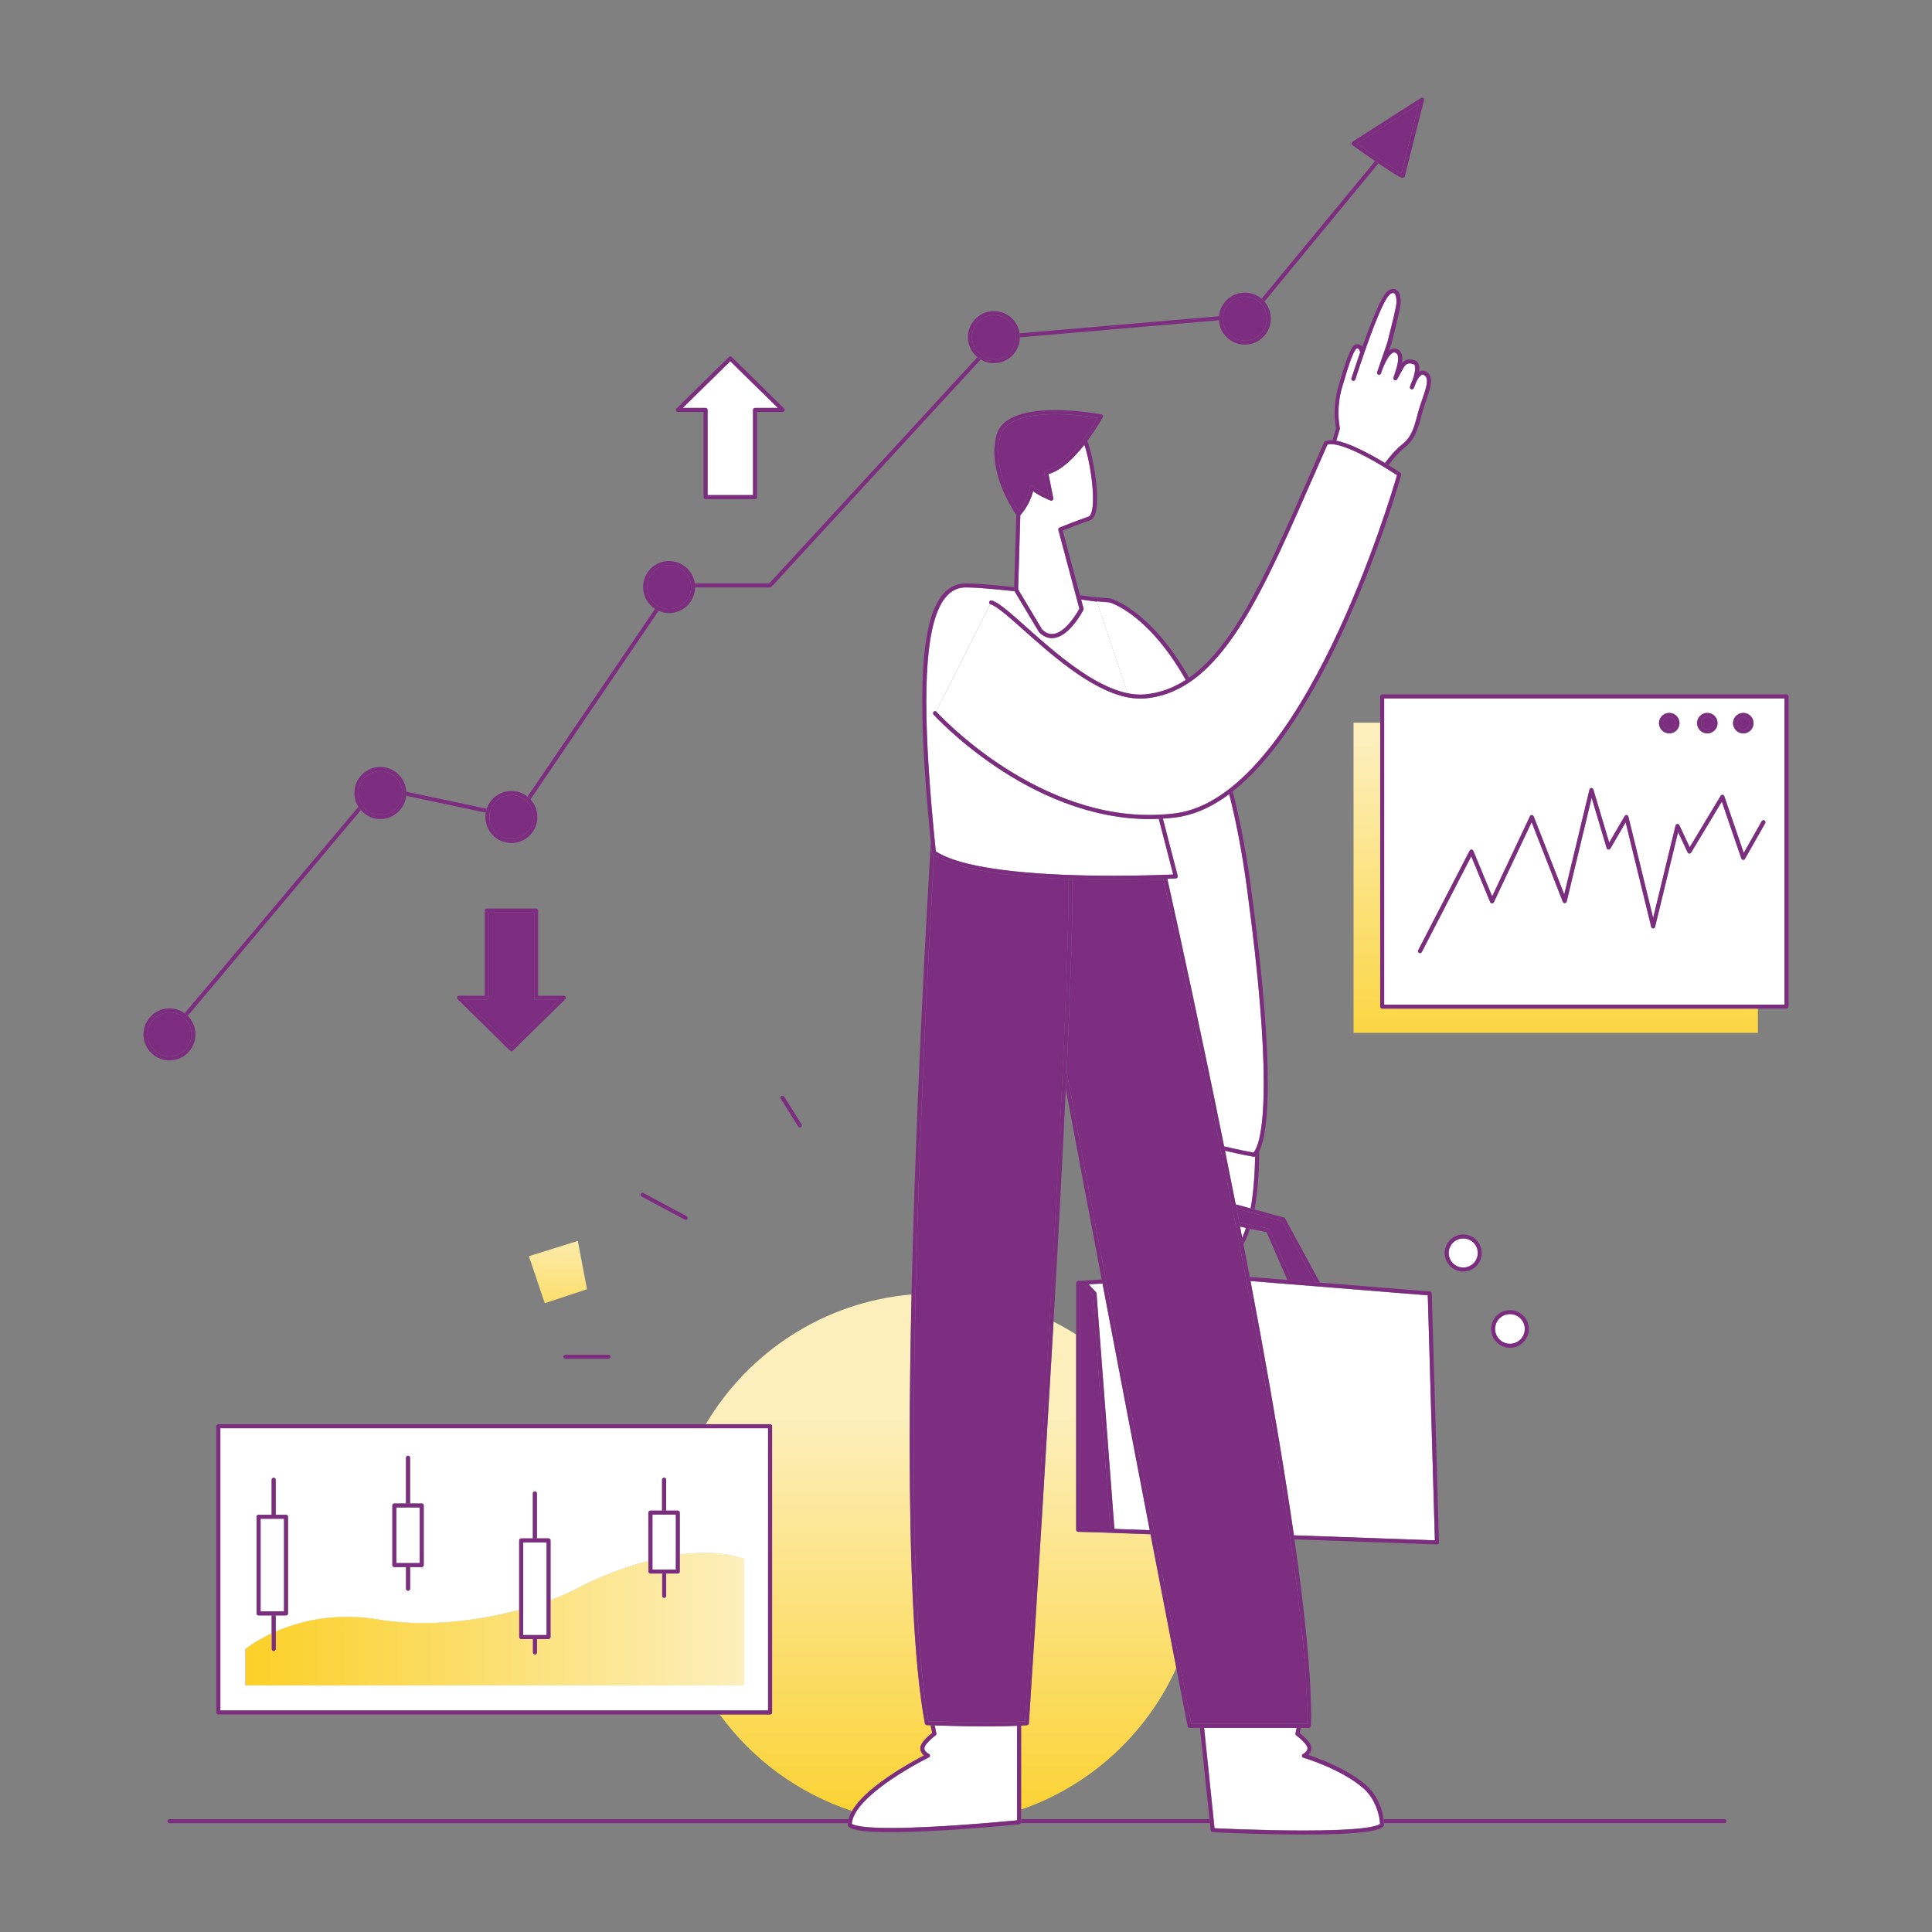 <svg width="304" height="304" viewBox="0 0 304 304" fill="none" xmlns="http://www.w3.org/2000/svg">
<rect x="0" y="0" width="304" height="304" fill="#808080" stroke="none"/>
<path d="M160.481 53.078L191.793 50.395C191.786 50.312 191.778 50.228 191.778 50.137C191.778 50.008 191.786 49.886 191.801 49.757L160.436 52.447C160.466 52.645 160.481 52.842 160.481 53.047C160.481 53.055 160.481 53.07 160.481 53.078ZM109.371 92.431H121.166C121.258 92.431 121.341 92.393 121.402 92.332L154.31 56.574C154.128 56.468 153.953 56.346 153.786 56.209L121.03 91.8H109.326C109.348 91.99 109.371 92.18 109.371 92.377C109.379 92.393 109.371 92.408 109.371 92.431ZM83.471 125.779L103.626 96.109C103.428 96.025 103.246 95.919 103.071 95.805L83.007 125.346C83.166 125.476 83.326 125.62 83.471 125.779ZM63.908 125.217L76.441 127.877C76.478 127.664 76.524 127.459 76.593 127.261L63.923 124.571C63.923 124.639 63.931 124.708 63.931 124.784C63.931 124.928 63.923 125.073 63.908 125.217ZM56.772 127.482C56.627 127.322 56.498 127.147 56.384 126.965L29.055 159.44C29.229 159.561 29.389 159.698 29.541 159.843L56.772 127.482ZM198.96 47.454L216.896 25.703C216.736 25.596 216.584 25.49 216.425 25.376C216.41 25.361 216.394 25.353 216.372 25.338L198.512 46.998C198.671 47.142 198.823 47.294 198.96 47.454ZM271.342 286.238H217.732C217.762 286.459 217.785 286.672 217.793 286.869H271.342C271.517 286.869 271.662 286.725 271.662 286.55C271.662 286.375 271.517 286.238 271.342 286.238ZM26.668 286.238C26.493 286.238 26.349 286.383 26.349 286.558C26.349 286.732 26.493 286.877 26.668 286.877H133.41C133.425 286.664 133.463 286.459 133.524 286.246H26.668V286.238ZM160.671 286.238V286.717C160.671 286.77 160.648 286.824 160.626 286.869H190.402L190.334 286.238H160.671Z" fill="#7D2D80"/>
<path d="M220.636 69.912C221.137 69.517 221.51 69.084 221.806 68.605C222.102 68.126 222.323 67.61 222.513 67.055C222.893 65.945 223.128 64.684 223.6 63.354C223.881 62.556 224.116 61.887 224.276 61.317C224.436 60.754 224.519 60.298 224.519 59.956C224.519 59.736 224.489 59.569 224.428 59.432C224.367 59.295 224.283 59.181 224.154 59.082C224.025 58.976 223.926 58.953 223.85 58.953C223.789 58.953 223.729 58.968 223.653 59.006C223.577 59.044 223.493 59.113 223.41 59.196C223.242 59.371 223.075 59.622 222.931 59.888C222.9 59.949 222.87 60.002 222.84 60.063C222.634 60.648 222.437 61.081 222.429 61.081C222.361 61.233 222.186 61.302 222.034 61.241C221.882 61.18 221.798 61.013 221.844 60.853C221.844 60.846 221.927 60.587 222.064 60.238C222.117 60.108 222.178 59.972 222.247 59.827C222.353 59.523 222.467 59.174 222.543 58.832C222.619 58.512 222.665 58.193 222.665 57.935C222.665 57.783 222.65 57.661 222.619 57.562C222.589 57.464 222.551 57.403 222.513 57.365C222.482 57.334 222.452 57.319 222.406 57.304C222.163 57.213 221.958 57.182 221.798 57.182C221.654 57.182 221.54 57.205 221.449 57.243C221.35 57.281 221.266 57.334 221.19 57.403C221.038 57.532 220.924 57.714 220.818 57.882C220.727 58.034 220.559 58.33 220.392 58.642C220.225 58.946 220.05 59.265 219.944 59.462C219.868 59.599 219.822 59.683 219.822 59.683C219.746 59.827 219.572 59.888 219.42 59.82C219.268 59.751 219.192 59.584 219.245 59.424C219.397 58.976 219.587 58.444 219.731 57.912C219.883 57.38 219.99 56.848 219.982 56.422C219.982 56.217 219.959 56.035 219.914 55.898C219.868 55.761 219.799 55.662 219.708 55.586C219.647 55.541 219.572 55.495 219.473 55.465C219.435 55.45 219.397 55.45 219.359 55.45C219.275 55.45 219.176 55.48 219.062 55.548C218.948 55.617 218.827 55.723 218.705 55.868C218.454 56.149 218.219 56.544 218.006 56.962C217.786 57.403 217.603 57.859 217.474 58.193L217.276 58.763C217.223 58.923 217.041 59.014 216.881 58.961C216.714 58.908 216.623 58.733 216.676 58.566C216.676 58.558 216.752 58.322 216.881 57.98L218.28 53.914C218.295 53.861 218.356 53.633 218.439 53.291C218.538 52.896 218.675 52.356 218.827 51.756C219.123 50.563 219.465 49.149 219.632 48.283C219.693 47.964 219.724 47.66 219.724 47.386C219.724 47.059 219.686 46.778 219.61 46.565C219.541 46.352 219.442 46.216 219.359 46.155C219.298 46.117 219.252 46.094 219.176 46.094C219.077 46.094 218.918 46.14 218.705 46.292C218.606 46.36 218.447 46.535 218.28 46.793C218.105 47.052 217.907 47.394 217.702 47.804C217.284 48.625 216.813 49.712 216.319 50.966C215.331 53.474 214.244 56.643 213.241 59.706C213.188 59.873 213.005 59.964 212.846 59.911C212.678 59.858 212.587 59.675 212.64 59.516C213.081 58.155 213.545 56.78 214.008 55.442C214.001 55.396 213.986 55.328 213.963 55.26C213.917 55.115 213.834 54.963 213.735 54.887C213.666 54.834 213.606 54.811 213.499 54.804H213.492C213.476 54.811 213.454 54.826 213.423 54.849C213.362 54.902 213.279 55.001 213.188 55.146C213.005 55.434 212.8 55.89 212.587 56.453C212.154 57.593 211.675 59.189 211.151 60.99C210.71 62.487 210.588 63.87 210.588 64.957C210.588 66.378 210.801 67.298 210.809 67.336C210.824 67.389 210.824 67.45 210.801 67.503L210.254 69.35C210.459 69.388 210.672 69.434 210.885 69.494C211.417 69.639 211.994 69.844 212.58 70.08C213.758 70.566 215.012 71.204 216.159 71.843C216.775 72.185 217.368 72.527 217.892 72.846C218.652 71.866 219.602 70.733 220.636 69.912Z" fill="white"/>
<path d="M210.277 69.351L210.824 67.504C210.84 67.451 210.84 67.39 210.832 67.337C210.824 67.299 210.612 66.371 210.612 64.958C210.612 63.871 210.741 62.488 211.174 60.991C211.698 59.197 212.177 57.593 212.61 56.453C212.823 55.883 213.036 55.435 213.211 55.146C213.302 55.002 213.386 54.895 213.446 54.85C213.477 54.819 213.5 54.812 213.515 54.804H213.522C213.629 54.804 213.69 54.835 213.758 54.888C213.857 54.964 213.94 55.116 213.986 55.26C214.009 55.329 214.024 55.397 214.032 55.443C213.568 56.78 213.112 58.156 212.664 59.516C212.61 59.683 212.702 59.858 212.869 59.911C213.036 59.965 213.211 59.873 213.264 59.706C214.26 56.643 215.354 53.474 216.342 50.966C216.836 49.712 217.307 48.625 217.725 47.805C217.93 47.394 218.128 47.052 218.303 46.794C218.478 46.535 218.637 46.361 218.728 46.292C218.941 46.14 219.101 46.095 219.2 46.095C219.276 46.095 219.329 46.11 219.382 46.155C219.466 46.216 219.564 46.353 219.633 46.566C219.701 46.779 219.747 47.06 219.747 47.387C219.747 47.66 219.716 47.964 219.656 48.283C219.488 49.142 219.154 50.563 218.85 51.757C218.698 52.357 218.561 52.897 218.462 53.292C218.371 53.634 218.318 53.869 218.303 53.915L216.904 57.981C216.775 58.331 216.707 58.566 216.699 58.566C216.646 58.733 216.737 58.908 216.904 58.961C217.072 59.015 217.246 58.923 217.3 58.764L217.497 58.194C217.626 57.852 217.801 57.403 218.029 56.963C218.234 56.552 218.478 56.149 218.728 55.868C218.85 55.731 218.972 55.617 219.086 55.549C219.2 55.481 219.291 55.45 219.382 55.45C219.42 55.45 219.458 55.458 219.496 55.465C219.595 55.496 219.671 55.534 219.732 55.587C219.823 55.663 219.884 55.754 219.937 55.899C219.982 56.035 220.013 56.218 220.005 56.423C220.005 56.849 219.899 57.381 219.754 57.913C219.602 58.445 219.42 58.977 219.268 59.425C219.215 59.585 219.291 59.752 219.443 59.82C219.595 59.889 219.77 59.828 219.846 59.683C219.846 59.683 219.891 59.6 219.967 59.463C220.074 59.258 220.248 58.946 220.416 58.642C220.583 58.338 220.75 58.042 220.841 57.882C220.94 57.715 221.062 57.533 221.214 57.403C221.29 57.335 221.373 57.282 221.472 57.244C221.571 57.206 221.685 57.183 221.822 57.183C221.981 57.183 222.179 57.213 222.43 57.305C222.475 57.32 222.506 57.343 222.536 57.365C222.574 57.403 222.62 57.464 222.642 57.563C222.673 57.662 222.688 57.791 222.688 57.935C222.688 58.194 222.642 58.505 222.566 58.832C222.49 59.174 222.376 59.516 222.27 59.828C222.202 59.972 222.141 60.109 222.088 60.238C221.943 60.588 221.867 60.846 221.867 60.854C221.822 61.013 221.905 61.181 222.057 61.241C222.209 61.302 222.384 61.226 222.452 61.082C222.452 61.074 222.65 60.649 222.863 60.063C222.893 60.003 222.924 59.949 222.954 59.889C223.091 59.623 223.258 59.372 223.433 59.197C223.516 59.113 223.6 59.045 223.676 59.007C223.752 58.969 223.813 58.954 223.874 58.954C223.95 58.954 224.048 58.977 224.178 59.083C224.307 59.189 224.39 59.296 224.451 59.433C224.512 59.569 224.542 59.744 224.542 59.957C224.542 60.299 224.459 60.755 224.299 61.317C224.14 61.88 223.912 62.556 223.623 63.354C223.152 64.684 222.908 65.946 222.536 67.055C222.346 67.61 222.126 68.127 221.829 68.606C221.533 69.085 221.16 69.518 220.659 69.913C219.625 70.734 218.675 71.874 217.953 72.847C218.143 72.961 218.326 73.067 218.493 73.173C219.192 72.231 220.112 71.152 221.054 70.407C221.609 69.966 222.034 69.472 222.369 68.94C222.863 68.142 223.152 67.268 223.41 66.364C223.661 65.459 223.881 64.517 224.223 63.559C224.504 62.761 224.74 62.077 224.907 61.485C225.074 60.892 225.173 60.39 225.173 59.949C225.173 59.668 225.135 59.41 225.036 59.182C224.938 58.946 224.786 58.741 224.58 58.581C224.368 58.407 224.124 58.315 223.881 58.315C223.691 58.315 223.516 58.369 223.372 58.452C223.342 58.467 223.319 58.49 223.288 58.505C223.319 58.315 223.334 58.125 223.334 57.943C223.334 57.685 223.304 57.441 223.197 57.221C223.144 57.107 223.076 57.008 222.984 56.917C222.893 56.826 222.779 56.757 222.65 56.712C222.346 56.605 222.08 56.552 221.829 56.552C221.609 56.552 221.419 56.59 221.244 56.659C220.986 56.757 220.788 56.925 220.644 57.092C220.621 57.115 220.606 57.137 220.59 57.16C220.628 56.909 220.659 56.666 220.659 56.431C220.659 56.089 220.606 55.769 220.461 55.488C220.385 55.344 220.286 55.215 220.157 55.116C220.028 55.009 219.876 54.933 219.701 54.88C219.602 54.85 219.504 54.835 219.405 54.835C219.169 54.835 218.956 54.918 218.766 55.032C218.698 55.078 218.637 55.123 218.569 55.177L218.934 54.113L218.941 54.09C218.941 54.09 219.2 53.109 219.496 51.909C219.792 50.708 220.134 49.294 220.309 48.405C220.378 48.048 220.408 47.706 220.408 47.387C220.408 46.885 220.324 46.437 220.15 46.087C220.058 45.912 219.937 45.76 219.785 45.639C219.625 45.525 219.435 45.456 219.23 45.456C218.949 45.456 218.668 45.57 218.394 45.768C218.189 45.92 218.006 46.14 217.809 46.429C217.467 46.938 217.094 47.66 216.692 48.565C215.977 50.153 215.179 52.266 214.366 54.561C214.313 54.493 214.26 54.432 214.184 54.371C214.024 54.242 213.804 54.143 213.545 54.151C213.446 54.151 213.355 54.173 213.272 54.211C213.12 54.28 213.006 54.394 212.892 54.523C212.702 54.759 212.527 55.07 212.352 55.473C212.086 56.066 211.805 56.841 211.516 57.753C211.227 58.657 210.916 59.691 210.596 60.801C210.14 62.366 210.004 63.81 210.004 64.943C210.004 66.219 210.171 67.116 210.224 67.39L209.669 69.259C209.852 69.282 210.057 69.305 210.277 69.351Z" fill="#7D2D80"/>
<path d="M185.106 262.443C184.08 257.138 182.666 249.858 181.047 241.422L169.64 241.019C169.632 241.019 169.624 241.019 169.609 241.019C169.602 241.019 169.586 241.019 169.579 241.011C169.571 241.011 169.564 241.004 169.556 241.004C169.541 241.004 169.533 240.996 169.518 240.988C169.51 240.988 169.51 240.981 169.503 240.981C169.488 240.973 169.48 240.966 169.465 240.958C169.465 240.958 169.465 240.958 169.457 240.95C169.412 240.92 169.374 240.874 169.351 240.814C169.343 240.798 169.336 240.776 169.336 240.76C169.328 240.738 169.328 240.722 169.328 240.7V209.98C168.18 209.251 166.995 208.582 165.771 207.966C165.627 210.558 165.475 213.142 165.323 215.696C163.613 245.13 161.895 271.153 161.895 271.153C161.888 271.305 161.766 271.426 161.622 271.442C161.614 271.442 161.333 271.48 160.664 271.518V284.742C171.555 280.987 180.401 272.855 185.106 262.443Z" fill="url(#paint0_linear_7_419)"/>
<path d="M139.681 279.619C142.044 277.993 144.4 276.724 145.388 276.214C145.251 276.1 145.115 275.948 145.001 275.751C144.894 275.568 144.826 275.34 144.826 275.09C144.826 275.036 144.826 274.976 144.833 274.915C144.856 274.755 144.909 274.611 144.978 274.474C145.046 274.337 145.137 274.2 145.236 274.064C145.434 273.798 145.677 273.547 145.92 273.319C146.224 273.038 146.513 272.802 146.688 272.665L146.437 271.464C146.239 271.457 146.034 271.449 145.837 271.442C145.692 271.434 145.563 271.328 145.54 271.183C144.659 266.479 144.066 260.087 143.686 252.594C143.313 245.1 143.154 236.504 143.154 227.422C143.154 219.739 143.268 211.698 143.45 203.68C129.641 204.858 117.747 212.762 111.059 224.094H121.182C121.266 224.094 121.349 224.124 121.403 224.185C121.463 224.246 121.494 224.322 121.494 224.405V269.443C121.494 269.526 121.463 269.61 121.403 269.663C121.342 269.724 121.266 269.754 121.182 269.754H113.233C118.347 276.8 125.613 282.188 134.064 284.954C134.406 284.354 134.87 283.754 135.409 283.168C136.58 281.907 138.13 280.691 139.681 279.619Z" fill="url(#paint1_linear_7_419)"/>
<path d="M195.123 193.01C195.237 193.595 195.351 194.188 195.465 194.773C195.685 194.286 195.883 193.762 196.065 193.207L195.123 193.01ZM196.795 190.152C197.319 187.241 197.464 184.118 197.494 181.952C197.456 181.974 197.426 181.99 197.403 181.997C197.35 182.012 197.297 182.02 197.243 182.012C197.236 182.012 195.245 181.67 192.744 181.07C193.307 183.836 193.869 186.656 194.431 189.506L196.795 190.152Z" fill="white"/>
<path d="M196.681 193.336L196.058 193.207C195.883 193.762 195.678 194.287 195.457 194.773C195.526 195.115 195.586 195.449 195.655 195.791C195.845 195.442 196.027 195.077 196.187 194.682C196.377 194.256 196.536 193.808 196.681 193.336ZM197.494 181.952C197.464 184.11 197.312 187.241 196.795 190.152L197.41 190.319C197.578 189.384 197.707 188.434 197.813 187.492C198.079 185.045 198.132 182.719 198.14 181.154C198.041 181.351 197.942 181.503 197.851 181.625C197.707 181.807 197.578 181.898 197.494 181.952Z" fill="#7D2D80"/>
<path d="M199.583 193.298C199.682 193.321 199.766 193.389 199.811 193.48L203.277 201.468L206.94 201.764L201.719 192.15L194.575 190.205C194.712 190.919 194.856 191.634 194.993 192.348L199.583 193.298Z" fill="#7D2D80"/>
<path d="M196.794 190.152L194.438 189.506C194.483 189.734 194.529 189.97 194.575 190.198L201.719 192.143L206.94 201.757L207.692 201.818L202.205 191.725C202.167 191.649 202.091 191.596 202.007 191.573L197.409 190.319L196.794 190.152Z" fill="#7D2D80"/>
<path d="M199.583 193.299L194.993 192.341C195.039 192.562 195.084 192.79 195.122 193.01L196.065 193.208L196.688 193.337L199.302 193.884L202.57 201.408L203.285 201.469L199.819 193.481C199.773 193.382 199.682 193.314 199.583 193.299Z" fill="#7D2D80"/>
<path d="M203.596 241.589L225.78 242.38L224.663 203.825L196.763 201.575C198.876 212.724 200.875 223.98 202.494 234.331C202.889 236.809 203.254 239.233 203.596 241.589ZM172.451 203.331C172.496 203.384 172.527 203.452 172.534 203.521L175.346 240.586L180.917 240.784C178.69 229.224 176.068 215.574 173.484 201.963L171.296 202.084L172.451 203.331Z" fill="white"/>
<path d="M170.582 201.491C170.673 201.483 170.764 201.521 170.833 201.59L171.296 202.084L173.485 201.962C173.447 201.757 173.409 201.544 173.363 201.339L169.624 201.537L170.582 201.491ZM169.465 240.958C169.465 240.958 169.457 240.958 169.465 240.958C169.457 240.958 169.465 240.958 169.465 240.958ZM169.518 240.988C169.51 240.988 169.51 240.981 169.503 240.981C169.51 240.981 169.51 240.988 169.518 240.988ZM169.335 240.76C169.328 240.737 169.328 240.722 169.328 240.699C169.328 240.722 169.328 240.745 169.335 240.76ZM169.579 241.011C169.571 241.011 169.563 241.003 169.556 241.003C169.556 241.003 169.563 241.003 169.579 241.011ZM206.94 201.757L203.277 201.461L202.563 201.4L196.642 200.921C196.68 201.134 196.726 201.346 196.764 201.567L224.663 203.817L225.781 242.371L203.596 241.581C203.627 241.794 203.657 242.007 203.687 242.219L226.1 243.017C226.183 243.017 226.275 242.987 226.335 242.926C226.396 242.865 226.434 242.782 226.427 242.691L225.294 203.52C225.287 203.36 225.165 203.224 225.005 203.216L207.693 201.818L206.94 201.757ZM175.355 240.692C175.362 240.783 175.332 240.867 175.271 240.927C175.21 240.988 175.127 241.026 175.035 241.026L169.639 241.011C169.624 241.011 169.617 241.011 169.601 241.003C169.609 241.003 169.617 241.003 169.632 241.003L181.039 241.406C181.001 241.193 180.956 240.981 180.918 240.768L175.347 240.57L175.355 240.692Z" fill="#7D2D80"/>
<path d="M179.414 109.296C179.657 109.296 179.893 109.288 180.136 109.265C182.484 109.052 184.605 108.27 186.581 106.985C185.502 105.07 184.415 103.444 183.366 102.076C178.821 96.148 174.915 94.886 174.588 94.787L172.612 94.62C172.597 94.628 172.582 94.635 172.566 94.643L177.446 109.098C178.122 109.22 178.776 109.296 179.414 109.296ZM192.615 180.386C194.85 180.926 196.734 181.275 197.228 181.366C197.259 181.344 197.297 181.298 197.342 181.237C197.487 181.047 197.707 180.667 197.935 179.953C198.384 178.509 198.855 175.712 198.855 170.407C198.855 164.183 198.216 154.508 196.18 139.513C195.435 134.026 194.492 129.2 193.421 124.959C193.178 125.142 192.934 125.316 192.691 125.484C190.274 127.156 187.721 128.273 185.046 128.615C184.354 128.706 183.662 128.767 182.978 128.812L185.312 137.826C185.334 137.917 185.319 138.016 185.258 138.092C185.205 138.168 185.114 138.214 185.023 138.221C185.023 138.221 184.536 138.244 183.678 138.282C185.638 147.09 189.036 162.686 192.615 180.386Z" fill="white"/>
<path d="M172.779 94.384C172.764 94.49 172.703 94.574 172.612 94.62L174.588 94.787C174.914 94.885 178.828 96.147 183.366 102.075C184.414 103.451 185.501 105.069 186.58 106.985C186.755 106.871 186.93 106.749 187.105 106.627C185.98 104.636 184.848 102.957 183.753 101.543C178.935 95.319 174.785 94.186 174.724 94.171L174.671 94.163L171.555 93.89C172.163 93.974 172.513 94.027 172.513 94.027C172.688 94.049 172.809 94.209 172.779 94.384ZM193.42 124.951C194.492 129.192 195.434 134.01 196.179 139.505C198.208 154.507 198.854 164.182 198.854 170.399C198.854 175.704 198.391 178.508 197.935 179.945C197.707 180.667 197.486 181.047 197.342 181.229C197.296 181.29 197.258 181.328 197.228 181.358C196.734 181.267 194.842 180.917 192.615 180.378C192.66 180.606 192.706 180.834 192.752 181.062C195.244 181.655 197.243 181.997 197.251 182.004C197.304 182.012 197.357 182.012 197.41 181.989C197.433 181.981 197.464 181.966 197.502 181.943C197.585 181.89 197.707 181.799 197.851 181.617C197.942 181.503 198.041 181.343 198.14 181.145C198.383 180.667 198.657 179.914 198.892 178.706C199.227 177.003 199.485 174.397 199.485 170.391C199.485 164.129 198.839 154.431 196.81 139.406C196.05 133.782 195.077 128.85 193.968 124.518C193.785 124.677 193.603 124.814 193.42 124.951Z" fill="#7D2D80"/>
<path d="M147.083 271.487L147.342 272.733C147.364 272.855 147.319 272.976 147.22 273.052L147.212 273.06L147.19 273.075C147.167 273.09 147.136 273.113 147.098 273.144C147.022 273.204 146.908 273.288 146.787 273.394C146.536 273.607 146.209 273.896 145.951 274.192C145.776 274.39 145.632 274.588 145.548 274.755C145.502 274.854 145.472 274.937 145.464 274.99C145.457 275.021 145.457 275.051 145.457 275.082C145.457 275.211 145.487 275.325 145.548 275.424C145.601 275.53 145.685 275.621 145.768 275.697C145.943 275.857 146.133 275.948 146.141 275.948C146.255 276.001 146.323 276.108 146.331 276.229C146.331 276.351 146.262 276.465 146.156 276.518C146.156 276.518 146.133 276.526 146.095 276.548C146.057 276.571 145.996 276.594 145.92 276.632C145.768 276.708 145.548 276.822 145.274 276.966C144.727 277.255 143.952 277.681 143.071 278.198C141.3 279.239 139.081 280.668 137.279 282.233C136.079 283.274 135.075 284.369 134.521 285.418C134.232 285.957 134.065 286.482 134.034 286.976C134.072 286.998 134.118 287.021 134.171 287.044C134.285 287.097 134.437 287.15 134.612 287.196C134.969 287.295 135.433 287.378 135.98 287.439C137.082 287.568 138.526 287.622 140.16 287.622C147.076 287.622 157.336 286.672 159.79 286.436C159.889 286.428 159.973 286.421 160.049 286.413V271.532C159.068 271.578 157.579 271.616 155.413 271.616C153.308 271.639 150.587 271.601 147.083 271.487Z" fill="white"/>
<path d="M160.671 286.238V284.749V271.525C160.489 271.532 160.284 271.548 160.041 271.555V286.436C159.965 286.444 159.881 286.451 159.782 286.459C157.327 286.694 147.075 287.644 140.151 287.644C138.517 287.644 137.073 287.591 135.971 287.462C135.417 287.401 134.953 287.318 134.603 287.219C134.429 287.173 134.277 287.12 134.163 287.067C134.109 287.044 134.064 287.021 134.026 286.998C134.056 286.504 134.223 285.98 134.512 285.44C135.067 284.392 136.078 283.297 137.271 282.256C139.065 280.698 141.291 279.262 143.062 278.22C143.944 277.704 144.719 277.278 145.266 276.989C145.54 276.845 145.76 276.731 145.912 276.655C145.988 276.617 146.049 276.586 146.087 276.571C146.125 276.548 146.148 276.541 146.148 276.541C146.254 276.488 146.33 276.374 146.323 276.252C146.323 276.13 146.247 276.016 146.133 275.971C146.125 275.971 145.935 275.88 145.76 275.72C145.677 275.644 145.593 275.545 145.54 275.446C145.487 275.34 145.449 275.234 145.449 275.104C145.449 275.074 145.449 275.044 145.456 275.013C145.464 274.952 145.487 274.869 145.54 274.778C145.623 274.61 145.768 274.413 145.943 274.215C146.201 273.919 146.528 273.63 146.779 273.417C146.908 273.311 147.014 273.227 147.09 273.166C147.128 273.136 147.159 273.113 147.181 273.098L147.204 273.083L147.212 273.075C147.311 272.999 147.364 272.878 147.333 272.756L147.075 271.51C146.862 271.502 146.642 271.494 146.429 271.487L146.68 272.688C146.505 272.824 146.209 273.06 145.912 273.341C145.677 273.562 145.433 273.82 145.228 274.086C145.129 274.215 145.038 274.352 144.97 274.496C144.901 274.633 144.848 274.785 144.825 274.937C144.818 274.998 144.818 275.051 144.818 275.112C144.818 275.363 144.894 275.591 144.993 275.773C145.107 275.971 145.243 276.115 145.38 276.237C144.392 276.746 142.036 278.015 139.673 279.642C138.122 280.706 136.572 281.929 135.394 283.206C134.854 283.791 134.398 284.384 134.049 284.992C134.018 285.045 133.98 285.106 133.95 285.159C133.752 285.524 133.608 285.889 133.509 286.261C133.456 286.474 133.418 286.679 133.395 286.892C133.387 286.983 133.38 287.074 133.38 287.173C133.38 287.257 133.418 287.34 133.479 287.401C133.593 287.508 133.729 287.591 133.889 287.667C134.163 287.796 134.505 287.888 134.915 287.971C136.139 288.214 137.985 288.298 140.144 288.298C148.109 288.298 160.375 287.052 160.375 287.052C160.481 287.044 160.565 286.976 160.611 286.892C160.633 286.846 160.656 286.793 160.656 286.74V286.238H160.671Z" fill="#7D2D80"/>
<path d="M191.118 287.66C191.14 287.66 191.156 287.66 191.178 287.66C191.391 287.667 191.703 287.682 192.106 287.705C192.904 287.743 194.036 287.789 195.389 287.834C198.094 287.926 201.674 288.017 205.162 288.017C208.955 288.017 212.648 287.903 214.982 287.576C215.757 287.47 216.388 287.325 216.798 287.173C216.958 287.112 217.072 287.052 217.163 286.998C217.14 286.231 216.942 285.235 216.532 284.247C216.099 283.191 215.43 282.142 214.526 281.352C212.8 279.862 210.536 278.684 208.651 277.871C206.774 277.058 205.284 276.617 205.117 276.564L205.102 276.556C204.972 276.518 204.881 276.404 204.874 276.275C204.866 276.146 204.942 276.016 205.064 275.963L205.071 275.956C205.079 275.948 205.094 275.94 205.117 275.933C205.155 275.91 205.216 275.872 205.284 275.826C205.413 275.735 205.565 275.598 205.649 275.439C205.71 275.332 205.748 275.218 205.748 275.082C205.748 275.051 205.748 275.021 205.74 274.99C205.732 274.876 205.641 274.686 205.489 274.481C205.345 274.276 205.14 274.056 204.934 273.858C204.524 273.455 204.091 273.128 204 273.06L203.984 273.045C203.886 272.969 203.832 272.847 203.863 272.726L204.045 271.867C196.369 271.867 191.878 271.867 189.491 271.867L191.118 287.66Z" fill="white"/>
<path d="M217.116 284.004C216.652 282.872 215.938 281.739 214.935 280.873C213.073 279.262 210.664 278.038 208.71 277.21C207.517 276.7 206.499 276.343 205.883 276.146C205.99 276.039 206.104 275.91 206.187 275.758C206.294 275.576 206.362 275.348 206.362 275.097C206.362 275.044 206.362 274.983 206.354 274.93C206.332 274.77 206.278 274.626 206.21 274.489C206.088 274.246 205.906 274.01 205.708 273.79C205.283 273.311 204.758 272.885 204.5 272.688L204.667 271.89C204.454 271.89 204.234 271.89 204.021 271.89L203.839 272.748C203.816 272.87 203.862 272.992 203.96 273.068L203.976 273.083C204.067 273.151 204.5 273.478 204.91 273.881C205.116 274.078 205.321 274.299 205.465 274.504C205.617 274.709 205.701 274.899 205.716 275.013C205.724 275.044 205.724 275.074 205.724 275.104C205.724 275.241 205.686 275.348 205.625 275.462C205.534 275.621 205.389 275.758 205.26 275.849C205.199 275.895 205.138 275.933 205.093 275.956C205.07 275.963 205.055 275.978 205.047 275.978L205.04 275.986C204.918 276.039 204.842 276.161 204.85 276.298C204.857 276.427 204.948 276.541 205.078 276.579L205.093 276.586C205.26 276.632 206.75 277.08 208.627 277.894C210.504 278.707 212.776 279.885 214.502 281.374C215.414 282.165 216.075 283.214 216.508 284.27C216.918 285.258 217.116 286.254 217.139 287.021C217.055 287.074 216.934 287.135 216.774 287.196C216.364 287.348 215.733 287.485 214.958 287.599C212.624 287.933 208.923 288.04 205.138 288.04C201.65 288.04 198.07 287.948 195.365 287.857C194.012 287.812 192.88 287.766 192.082 287.728C191.686 287.713 191.367 287.698 191.154 287.682C191.132 287.682 191.116 287.682 191.094 287.682L189.452 271.897C189.224 271.897 189.011 271.897 188.814 271.897L190.311 286.261L190.379 286.892L190.493 288.017C190.508 288.169 190.638 288.29 190.79 288.298C190.79 288.298 198.131 288.67 205.131 288.67C208.026 288.67 210.869 288.61 213.118 288.427C214.243 288.336 215.224 288.214 215.991 288.062C216.379 287.986 216.713 287.895 216.987 287.789C217.268 287.682 217.488 287.568 217.663 287.401C217.724 287.34 217.762 287.257 217.762 287.173C217.762 287.082 217.754 286.991 217.754 286.892C217.747 286.694 217.724 286.482 217.694 286.261C217.633 285.547 217.435 284.779 217.116 284.004ZM174.176 202.251C179.982 232.75 185.918 263.34 187.233 270.119C187.332 270.643 187.408 271.016 187.453 271.244C187.598 271.244 187.803 271.244 188.084 271.244C188.707 271.244 189.695 271.244 191.139 271.244C193.982 271.244 198.58 271.244 205.663 271.244C205.67 270.826 205.678 270.4 205.678 269.959C205.678 262.314 204.348 250.594 202.296 237.142C200.252 223.69 197.493 208.513 194.658 193.921C190.166 170.848 185.47 149.248 183.038 138.297C181.267 138.358 178.455 138.434 175.126 138.434C173.142 138.434 170.976 138.403 168.75 138.335C168.757 138.783 168.757 139.254 168.757 139.756C168.757 146.041 168.392 156.392 167.838 168.606C169.753 178.911 171.957 190.57 174.176 202.251Z" fill="#7D2D80"/>
<path d="M203.597 241.589C203.255 239.233 202.89 236.809 202.502 234.331C200.884 223.98 198.885 212.724 196.772 201.575C196.734 201.362 196.689 201.149 196.651 200.929C196.324 199.211 195.997 197.501 195.663 195.791C195.594 195.449 195.533 195.115 195.465 194.773C195.351 194.188 195.237 193.595 195.123 193.01C195.077 192.782 195.032 192.561 194.994 192.341C194.857 191.627 194.713 190.912 194.576 190.198C194.53 189.97 194.484 189.734 194.439 189.506C193.876 186.656 193.314 183.837 192.752 181.07C192.706 180.842 192.66 180.614 192.615 180.386C189.035 162.686 185.638 147.091 183.677 138.275C183.48 138.282 183.267 138.29 183.039 138.297C185.471 149.249 190.168 170.848 194.659 193.922C197.502 208.514 200.253 223.699 202.297 237.143C204.342 250.595 205.679 262.314 205.679 269.96C205.679 270.401 205.672 270.834 205.664 271.244C198.589 271.244 193.983 271.244 191.141 271.244C189.697 271.244 188.716 271.244 188.085 271.244C187.804 271.244 187.599 271.244 187.455 271.244C187.409 271.016 187.341 270.636 187.234 270.12C185.919 263.34 179.984 232.75 174.177 202.251C171.958 190.578 169.754 178.912 167.831 168.606C167.793 169.518 167.748 170.438 167.702 171.365C169.443 180.698 171.388 190.996 173.357 201.347C173.395 201.552 173.433 201.765 173.478 201.97C176.07 215.582 178.684 229.224 180.911 240.791C180.949 241.004 180.995 241.217 181.033 241.43C182.659 249.866 184.065 257.146 185.091 262.451C186.208 268.212 186.869 271.632 186.869 271.632C186.9 271.784 187.029 271.89 187.181 271.89C187.181 271.89 187.447 271.89 188.078 271.89C188.291 271.89 188.541 271.89 188.83 271.89C189.02 271.89 189.233 271.89 189.469 271.89C191.855 271.89 196.347 271.89 204.022 271.89C204.235 271.89 204.448 271.89 204.668 271.89C205.094 271.89 205.52 271.89 205.968 271.89C206.143 271.89 206.28 271.754 206.287 271.586C206.302 271.07 206.31 270.53 206.31 269.975C206.31 263.272 205.299 253.521 203.688 242.243C203.658 242.015 203.627 241.802 203.597 241.589ZM151.993 136.489C149.964 135.979 148.246 135.356 146.992 134.551C146.916 135.843 146.825 137.385 146.726 139.149C146.399 144.909 145.959 153.041 145.525 162.526C144.651 181.488 143.777 205.846 143.777 227.423C143.777 236.497 143.929 245.085 144.309 252.564C144.674 259.913 145.259 266.19 146.103 270.819C150.085 270.956 153.125 271.001 155.405 271.001C158.977 271.001 160.695 270.887 161.295 270.842C161.311 270.644 161.326 270.34 161.356 269.937C161.409 269.17 161.478 268.037 161.577 266.586C161.767 263.69 162.033 259.518 162.352 254.426C162.998 244.242 163.849 230.379 164.708 215.665C166.418 186.238 168.135 153.383 168.135 139.757C168.135 139.247 168.135 138.769 168.128 138.313C166.524 138.252 164.898 138.176 163.287 138.062C159.198 137.773 155.208 137.287 151.993 136.489Z" fill="#7D2D80"/>
<path d="M143.678 252.601C144.051 260.095 144.644 266.494 145.533 271.191C145.563 271.335 145.685 271.442 145.829 271.449C146.034 271.457 146.232 271.464 146.429 271.472C146.65 271.48 146.863 271.487 147.075 271.495C150.579 271.609 153.308 271.647 155.398 271.647C157.564 271.647 159.061 271.609 160.034 271.563C160.277 271.556 160.482 271.54 160.664 271.533C161.333 271.495 161.607 271.457 161.622 271.457C161.774 271.442 161.888 271.312 161.896 271.168C161.896 271.168 163.606 245.146 165.323 215.711C165.475 213.157 165.62 210.573 165.772 207.982C166.486 195.48 167.17 182.727 167.702 171.38C167.748 170.453 167.786 169.533 167.831 168.621C168.394 156.416 168.751 146.064 168.751 139.772C168.751 139.27 168.751 138.799 168.743 138.35C168.53 138.343 168.325 138.335 168.112 138.328C168.12 138.784 168.12 139.262 168.12 139.772C168.12 153.398 166.41 186.246 164.692 215.68C163.834 230.394 162.982 244.256 162.336 254.44C162.017 259.532 161.744 263.705 161.561 266.6C161.47 268.052 161.394 269.184 161.341 269.952C161.31 270.362 161.295 270.659 161.28 270.856C160.68 270.91 158.962 271.016 155.39 271.016C153.11 271.016 150.07 270.97 146.087 270.834C145.236 266.205 144.659 259.928 144.294 252.578C143.921 245.1 143.762 236.512 143.762 227.438C143.762 205.861 144.636 181.503 145.51 162.541C145.943 153.056 146.384 144.924 146.711 139.164C146.81 137.4 146.901 135.858 146.977 134.566C146.901 134.52 146.832 134.474 146.764 134.421C146.688 134.368 146.635 134.284 146.627 134.193C146.574 133.654 146.521 133.114 146.467 132.582C145.92 141.588 144.134 172.512 143.427 203.695C143.245 211.713 143.131 219.754 143.131 227.438C143.146 236.512 143.298 245.108 143.678 252.601Z" fill="#7D2D80"/>
<path d="M156.727 120.658C150.631 116.554 146.915 112.458 146.9 112.442C146.786 112.313 146.793 112.116 146.923 111.994C147.021 111.903 147.166 111.888 147.28 111.948L155.815 95.084C155.685 95.016 155.617 94.871 155.655 94.727C155.701 94.56 155.868 94.453 156.043 94.499C156.392 94.59 156.772 94.795 157.205 95.092C157.646 95.388 158.132 95.768 158.68 96.224C159.774 97.128 161.081 98.314 162.533 99.606C165.444 102.182 168.955 105.177 172.496 107.145C174.168 108.072 175.84 108.772 177.452 109.098L172.572 94.643C172.527 94.658 172.481 94.666 172.428 94.658C172.428 94.658 172.291 94.636 172.04 94.605C171.79 94.567 171.425 94.522 170.961 94.453C170.71 94.415 170.422 94.377 170.118 94.339L170.498 95.753C170.52 95.829 170.513 95.905 170.475 95.981C170.467 95.988 170.156 96.596 169.631 97.364C169.107 98.132 168.37 99.051 167.488 99.69C166.903 100.115 166.242 100.412 165.527 100.419C165.193 100.419 164.843 100.351 164.509 100.199C164.167 100.047 163.84 99.811 163.513 99.492C163.498 99.477 163.475 99.454 163.468 99.431C160.587 94.613 159.865 93.412 159.683 93.108C159.66 93.078 159.652 93.055 159.645 93.04C158.824 92.948 158.011 92.865 157.236 92.789C155.093 92.584 153.2 92.439 151.992 92.439C150.92 92.439 150.031 92.789 149.256 93.511C148.481 94.233 147.827 95.335 147.303 96.832C146.261 99.834 145.76 104.386 145.76 110.428C145.76 116.691 146.292 124.549 147.257 133.973C148.42 134.741 150.115 135.372 152.151 135.881C154.257 136.405 156.711 136.793 159.326 137.082C164.547 137.652 170.361 137.811 175.134 137.811C179.785 137.811 183.448 137.667 184.611 137.614L182.346 128.851C181.852 128.874 181.366 128.889 180.879 128.889C171.311 128.874 162.822 124.754 156.727 120.658Z" fill="white"/>
<path d="M146.778 134.405C146.847 134.451 146.923 134.497 146.991 134.55C148.245 135.355 149.97 135.979 151.992 136.488C155.207 137.286 159.189 137.772 163.278 138.061C164.889 138.175 166.523 138.259 168.119 138.312C168.332 138.319 168.537 138.327 168.75 138.335C170.977 138.411 173.143 138.433 175.126 138.433C178.448 138.433 181.267 138.357 183.038 138.297C183.274 138.289 183.486 138.281 183.676 138.274C184.535 138.243 185.022 138.213 185.022 138.213C185.113 138.205 185.204 138.16 185.257 138.084C185.31 138.008 185.333 137.909 185.31 137.818L182.977 128.804C182.764 128.819 182.544 128.827 182.331 128.835L184.596 137.597C183.433 137.651 179.77 137.795 175.119 137.795C170.346 137.795 164.532 137.635 159.311 137.065C156.704 136.777 154.242 136.389 152.136 135.865C150.107 135.355 148.405 134.725 147.242 133.957C146.269 124.533 145.745 116.667 145.745 110.412C145.745 104.37 146.239 99.818 147.288 96.816C147.812 95.319 148.466 94.209 149.241 93.495C150.016 92.773 150.905 92.423 151.977 92.423C153.185 92.423 155.07 92.56 157.221 92.773C157.996 92.849 158.809 92.932 159.63 93.023C159.615 92.993 159.607 92.993 159.607 92.993C159.577 92.94 159.562 92.879 159.562 92.818C159.562 92.818 159.569 92.666 159.577 92.385C158.794 92.301 158.019 92.218 157.282 92.149C155.123 91.944 153.231 91.8 151.977 91.8C150.761 91.8 149.689 92.218 148.808 93.039C148.146 93.654 147.592 94.483 147.128 95.516C146.429 97.067 145.927 99.081 145.6 101.566C145.274 104.051 145.114 107 145.114 110.42C145.114 116.386 145.593 123.781 146.467 132.574C146.52 133.106 146.573 133.638 146.626 134.185C146.649 134.269 146.702 134.352 146.778 134.405ZM170.11 94.331C170.414 94.376 170.703 94.414 170.954 94.445C171.418 94.505 171.782 94.559 172.033 94.597C172.284 94.635 172.421 94.65 172.421 94.65C172.474 94.657 172.52 94.65 172.565 94.635C172.58 94.627 172.596 94.619 172.611 94.612C172.694 94.566 172.763 94.483 172.778 94.376C172.801 94.201 172.679 94.042 172.512 94.019C172.512 94.019 172.162 93.966 171.554 93.882C171.129 93.821 170.582 93.745 169.928 93.662L170.11 94.331Z" fill="#7D2D80"/>
<path d="M147.371 112.017L147.379 112.025L147.409 112.055C147.439 112.085 147.477 112.131 147.538 112.192C147.652 112.313 147.819 112.481 148.032 112.709C148.473 113.149 149.119 113.788 149.955 114.548C151.627 116.068 154.059 118.105 157.076 120.134C163.111 124.2 171.493 128.251 180.872 128.243C182.217 128.243 183.585 128.159 184.96 127.985C187.43 127.665 189.817 126.655 192.104 125.112C194.392 123.569 196.588 121.494 198.663 119.055C202.813 114.183 206.484 107.875 209.554 101.552C215.596 89.095 219.305 76.578 219.829 74.784C219.738 74.724 219.616 74.648 219.472 74.549C219.122 74.321 218.621 74.002 218.028 73.637C216.835 72.907 215.246 71.988 213.688 71.243C212.655 70.749 211.629 70.331 210.747 70.095C210.246 69.959 209.797 69.89 209.432 69.89C209.212 69.89 209.03 69.921 208.878 69.966C205.351 77.923 202.243 85.326 199.074 91.558C195.889 97.82 192.644 102.889 188.806 106.127C186.252 108.285 183.418 109.615 180.195 109.897C179.937 109.919 179.679 109.927 179.42 109.927C176.525 109.927 173.469 108.567 170.536 106.689C167.595 104.812 164.767 102.411 162.351 100.267C160.739 98.846 159.303 97.539 158.148 96.589C157.487 96.049 156.917 95.624 156.468 95.365C156.233 95.229 156.027 95.137 155.883 95.099C155.86 95.092 155.837 95.084 155.822 95.076L147.28 111.949C147.31 111.964 147.341 111.987 147.371 112.017Z" fill="white"/>
<path d="M186.58 106.985C184.604 108.269 182.483 109.052 180.135 109.265C179.899 109.287 179.656 109.295 179.413 109.295C178.774 109.295 178.113 109.219 177.444 109.082C175.833 108.755 174.161 108.056 172.489 107.129C168.948 105.161 165.436 102.166 162.526 99.59C161.066 98.298 159.759 97.112 158.672 96.208C158.125 95.752 157.631 95.372 157.198 95.076C156.757 94.779 156.385 94.574 156.035 94.483C155.868 94.437 155.693 94.543 155.648 94.711C155.61 94.855 155.678 95.007 155.807 95.068C155.83 95.076 155.845 95.083 155.868 95.091C156.012 95.129 156.218 95.22 156.453 95.357C156.902 95.615 157.472 96.041 158.133 96.58C159.288 97.53 160.724 98.838 162.336 100.259C164.76 102.394 167.587 104.803 170.521 106.681C173.462 108.558 176.51 109.918 179.405 109.918C179.664 109.918 179.922 109.911 180.18 109.888C183.403 109.607 186.23 108.269 188.791 106.118C192.629 102.888 195.874 97.811 199.059 91.549C202.228 85.317 205.336 77.915 208.863 69.957C209.015 69.912 209.205 69.882 209.417 69.882C209.782 69.882 210.238 69.957 210.732 70.087C211.606 70.322 212.632 70.74 213.673 71.234C215.231 71.979 216.82 72.899 218.013 73.628C218.613 73.993 219.107 74.312 219.457 74.54C219.609 74.639 219.723 74.715 219.814 74.776C219.297 76.57 215.589 89.087 209.539 101.543C206.469 107.866 202.798 114.174 198.648 119.046C196.574 121.485 194.385 123.56 192.09 125.103C189.802 126.646 187.416 127.657 184.946 127.976C183.562 128.151 182.194 128.234 180.857 128.234C171.478 128.234 163.096 124.183 157.061 120.125C154.044 118.096 151.612 116.059 149.94 114.539C149.104 113.779 148.458 113.141 148.017 112.7C147.797 112.479 147.63 112.305 147.523 112.183C147.47 112.122 147.424 112.077 147.394 112.046L147.364 112.016L147.356 112.008C147.326 111.978 147.295 111.955 147.265 111.94C147.151 111.879 147.014 111.894 146.908 111.985C146.778 112.099 146.771 112.305 146.885 112.434C146.9 112.449 150.609 116.545 156.712 120.649C162.807 124.753 171.296 128.865 180.857 128.873C181.343 128.873 181.83 128.857 182.324 128.835C182.536 128.827 182.749 128.819 182.97 128.804C183.654 128.759 184.345 128.698 185.037 128.607C187.704 128.265 190.258 127.147 192.682 125.475C192.926 125.308 193.169 125.133 193.412 124.951C193.594 124.814 193.777 124.67 193.959 124.533C197.691 121.599 201.103 117.381 204.151 112.616C209.243 104.659 213.324 95.197 216.136 87.719C218.948 80.24 220.491 74.746 220.491 74.738C220.529 74.609 220.475 74.464 220.361 74.388C220.361 74.388 219.594 73.871 218.454 73.172C218.279 73.066 218.104 72.96 217.914 72.846C217.382 72.526 216.797 72.184 216.181 71.842C215.034 71.204 213.78 70.566 212.602 70.079C212.009 69.836 211.439 69.638 210.907 69.494C210.687 69.433 210.481 69.388 210.276 69.35C210.056 69.311 209.843 69.281 209.638 69.273C209.569 69.266 209.493 69.266 209.425 69.266C209.091 69.266 208.779 69.311 208.505 69.433C208.437 69.463 208.376 69.524 208.346 69.593C203.611 80.271 199.644 89.953 195.304 97.074C193.138 100.639 190.874 103.557 188.396 105.647C187.97 106.004 187.545 106.331 187.112 106.635C186.937 106.757 186.762 106.871 186.58 106.985Z" fill="#7D2D80"/>
<path d="M167.952 72.846C167.01 73.659 166.014 74.298 164.981 74.587C165.3 76.198 165.733 78.394 165.733 78.394C165.756 78.508 165.718 78.622 165.627 78.698C165.536 78.774 165.422 78.797 165.315 78.751C165.308 78.751 164.852 78.584 164.236 78.28C163.734 78.037 163.126 77.703 162.556 77.285C162.29 78.364 161.827 79.268 161.401 79.93C161.036 80.499 160.702 80.895 160.55 81.062C160.406 86.222 160.231 91.953 160.208 92.743C160.368 93.002 161.044 94.134 163.978 99.051C164.244 99.31 164.502 99.492 164.76 99.606C165.019 99.72 165.27 99.773 165.52 99.773C166.03 99.773 166.554 99.56 167.063 99.203C167.565 98.846 168.044 98.36 168.454 97.858C169.168 96.992 169.678 96.087 169.845 95.783L166.539 83.388C166.501 83.236 166.577 83.076 166.729 83.015C166.729 83.015 169.138 82.042 171.312 81.282C171.395 81.252 171.479 81.191 171.562 81.054C171.654 80.918 171.737 80.72 171.798 80.469C171.927 79.968 171.996 79.261 171.996 78.455C171.996 76.236 171.532 73.249 170.992 71.197C170.871 70.741 170.749 70.323 170.628 69.981C169.83 70.984 168.925 72.003 167.952 72.846Z" fill="white"/>
<path d="M159.57 92.818C159.57 92.879 159.586 92.94 159.616 92.993C159.616 92.993 159.616 92.993 159.639 93.023C159.646 93.039 159.662 93.061 159.677 93.092C159.859 93.396 160.581 94.597 163.462 99.415C163.477 99.438 163.492 99.461 163.507 99.476C163.826 99.795 164.161 100.031 164.503 100.183C164.845 100.335 165.187 100.403 165.521 100.403C166.236 100.403 166.897 100.099 167.482 99.674C168.364 99.035 169.093 98.115 169.625 97.348C170.15 96.58 170.461 95.972 170.469 95.965C170.507 95.896 170.514 95.813 170.492 95.737L170.112 94.323L169.937 93.662L167.224 83.493C167.269 83.478 167.315 83.455 167.376 83.432C168.151 83.121 169.906 82.437 171.518 81.874C171.761 81.791 171.951 81.608 172.095 81.395C172.308 81.069 172.43 80.651 172.513 80.157C172.597 79.663 172.627 79.085 172.627 78.454C172.627 76.509 172.285 74.061 171.852 72.07C171.632 71.075 171.388 70.201 171.145 69.547C171.122 69.486 171.1 69.433 171.077 69.38C170.932 69.578 170.78 69.775 170.621 69.973C170.742 70.322 170.864 70.733 170.986 71.189C171.525 73.248 171.989 76.235 171.989 78.447C171.989 79.252 171.928 79.959 171.791 80.461C171.723 80.712 171.639 80.909 171.556 81.046C171.464 81.183 171.381 81.243 171.305 81.274C169.139 82.034 166.73 83.007 166.722 83.007C166.578 83.067 166.494 83.227 166.532 83.379L169.838 95.775C169.678 96.079 169.162 96.975 168.447 97.85C168.037 98.351 167.558 98.838 167.056 99.195C166.547 99.552 166.023 99.765 165.514 99.765C165.263 99.765 165.012 99.712 164.754 99.597C164.503 99.484 164.244 99.301 163.971 99.043C161.03 94.133 160.353 93.001 160.201 92.735C160.224 91.944 160.399 86.206 160.543 81.053C160.49 81.114 160.46 81.145 160.46 81.145C160.399 81.213 160.3 81.243 160.209 81.236C160.118 81.228 160.034 81.183 159.973 81.107C159.973 81.107 159.95 81.069 159.912 81.016C159.874 82.482 159.829 83.995 159.783 85.424C159.722 87.422 159.669 89.269 159.631 90.614C159.608 91.283 159.593 91.83 159.586 92.21C159.586 92.263 159.586 92.317 159.578 92.362C159.578 92.666 159.57 92.818 159.57 92.818Z" fill="#7D2D80"/>
<path d="M160.262 80.423C160.421 80.233 160.634 79.952 160.862 79.595C161.318 78.88 161.827 77.862 162.032 76.677C162.055 76.562 162.131 76.471 162.238 76.433C162.344 76.395 162.466 76.418 162.549 76.487C163.127 76.965 163.826 77.368 164.396 77.657C164.624 77.771 164.829 77.862 164.996 77.938C164.951 77.703 164.89 77.406 164.829 77.072C164.67 76.251 164.464 75.225 164.305 74.419C164.274 74.252 164.381 74.085 164.548 74.047C165.49 73.857 166.486 73.256 167.444 72.451C168.401 71.638 169.313 70.619 170.111 69.616C171.365 68.02 172.33 66.454 172.748 65.748C172.703 65.74 172.65 65.732 172.596 65.725C172.216 65.664 171.669 65.58 171.008 65.497C169.686 65.33 167.892 65.17 166.038 65.17C164.571 65.17 163.066 65.276 161.736 65.558C160.398 65.839 159.243 66.31 158.445 67.002C157.913 67.465 157.548 68.02 157.366 68.719C157.161 69.51 157.077 70.315 157.077 71.121C157.077 73.522 157.875 75.863 158.704 77.642C159.319 78.941 159.942 79.937 160.262 80.423Z" fill="#7D2D80"/>
<path d="M160.216 81.252C160.308 81.26 160.399 81.222 160.467 81.161C160.467 81.161 160.498 81.123 160.551 81.07C160.703 80.903 161.037 80.507 161.402 79.937C161.828 79.269 162.291 78.364 162.557 77.293C163.127 77.71 163.735 78.045 164.237 78.288C164.86 78.592 165.308 78.759 165.316 78.759C165.422 78.797 165.544 78.775 165.628 78.706C165.711 78.638 165.757 78.516 165.734 78.402C165.734 78.402 165.301 76.206 164.982 74.594C166.015 74.306 167.011 73.667 167.953 72.854C168.926 72.01 169.83 70.992 170.621 69.989C170.773 69.791 170.925 69.594 171.077 69.396C171.366 69.008 171.639 68.621 171.89 68.264C172.893 66.805 173.516 65.672 173.524 65.665C173.57 65.573 173.577 65.467 173.532 65.376C173.486 65.284 173.402 65.216 173.304 65.201C173.296 65.201 169.808 64.532 166.038 64.532C164.047 64.532 161.964 64.715 160.262 65.3C159.411 65.588 158.643 65.984 158.035 66.516C157.427 67.048 156.971 67.724 156.766 68.552C156.546 69.404 156.454 70.263 156.454 71.106C156.454 73.728 157.344 76.221 158.225 78.068C158.97 79.633 159.715 80.728 159.928 81.032C159.966 81.085 159.988 81.123 159.988 81.123C160.034 81.199 160.125 81.245 160.216 81.252ZM157.078 71.106C157.078 70.308 157.169 69.502 157.366 68.704C157.541 68.005 157.914 67.451 158.446 66.987C159.236 66.295 160.399 65.824 161.736 65.543C163.074 65.262 164.571 65.155 166.038 65.155C167.892 65.155 169.678 65.323 171.008 65.482C171.67 65.566 172.217 65.649 172.597 65.71C172.65 65.718 172.703 65.725 172.749 65.733C172.338 66.432 171.373 68.005 170.112 69.601C169.314 70.612 168.402 71.63 167.444 72.436C166.486 73.249 165.491 73.842 164.548 74.032C164.381 74.07 164.267 74.23 164.305 74.404C164.465 75.21 164.67 76.236 164.83 77.057C164.898 77.391 164.951 77.688 164.997 77.923C164.822 77.847 164.617 77.756 164.396 77.642C163.826 77.353 163.127 76.951 162.55 76.472C162.466 76.396 162.344 76.38 162.238 76.418C162.132 76.457 162.056 76.548 162.033 76.662C161.828 77.847 161.318 78.866 160.862 79.58C160.634 79.937 160.422 80.219 160.262 80.409C159.935 79.922 159.312 78.927 158.704 77.612C157.876 75.849 157.078 73.508 157.078 71.106Z" fill="#7D2D80"/>
<path d="M169.959 240.388L174.701 240.403L171.912 203.68L170.468 202.13L169.959 202.16V240.388Z" fill="#7D2D80"/>
<path d="M175.044 241.033C175.135 241.033 175.218 240.995 175.279 240.934C175.34 240.874 175.37 240.782 175.363 240.699L175.355 240.592L172.543 203.527C172.536 203.459 172.505 203.39 172.46 203.337L171.304 202.098L170.841 201.604C170.78 201.536 170.689 201.498 170.59 201.506L169.632 201.559C169.465 201.566 169.336 201.703 169.336 201.87V209.987V240.706C169.336 240.729 169.336 240.752 169.344 240.767C169.351 240.79 169.351 240.805 169.359 240.82C169.382 240.874 169.42 240.919 169.465 240.957C169.465 240.957 169.465 240.957 169.473 240.965C169.488 240.972 169.495 240.98 169.511 240.988C169.518 240.988 169.518 240.995 169.526 240.995C169.534 241.003 169.549 241.003 169.564 241.01C169.572 241.01 169.579 241.018 169.587 241.018C169.594 241.018 169.61 241.018 169.617 241.026C169.632 241.026 169.64 241.033 169.655 241.033H175.044ZM170.468 202.129L171.912 203.679L174.701 240.402L169.959 240.387V202.159L170.468 202.129ZM102.836 94.817C103.467 95.44 104.326 95.828 105.283 95.828C106.241 95.828 107.1 95.44 107.73 94.817C108.354 94.186 108.741 93.328 108.741 92.37C108.741 91.412 108.354 90.553 107.73 89.923C107.1 89.299 106.241 88.912 105.283 88.912C104.326 88.912 103.467 89.299 102.836 89.923C102.213 90.553 101.825 91.412 101.825 92.37C101.825 93.328 102.213 94.194 102.836 94.817Z" fill="#7D2D80"/>
<path d="M105.283 96.467C107.525 96.467 109.341 94.666 109.372 92.432C109.372 92.409 109.372 92.394 109.372 92.379C109.372 92.181 109.357 91.991 109.326 91.801C109.045 89.81 107.343 88.282 105.275 88.282C103.018 88.282 101.187 90.114 101.187 92.371C101.187 93.815 101.931 95.076 103.064 95.806C103.239 95.92 103.429 96.019 103.619 96.11C104.135 96.338 104.69 96.467 105.283 96.467ZM105.283 88.913C106.241 88.913 107.099 89.3 107.73 89.924C108.353 90.555 108.741 91.413 108.741 92.371C108.741 93.329 108.353 94.187 107.73 94.818C107.099 95.441 106.241 95.829 105.283 95.829C104.325 95.829 103.467 95.441 102.836 94.818C102.213 94.187 101.825 93.329 101.825 92.371C101.825 91.413 102.213 90.555 102.836 89.924C103.467 89.3 104.325 88.913 105.283 88.913ZM57.395 127.232C58.026 127.855 58.885 128.243 59.843 128.243C60.8 128.243 61.659 127.855 62.29 127.232C62.913 126.601 63.301 125.742 63.301 124.785C63.301 123.827 62.913 122.968 62.29 122.338C61.659 121.714 60.8 121.327 59.843 121.327C58.885 121.327 58.026 121.714 57.395 122.338C56.772 122.968 56.385 123.827 56.385 124.785C56.377 125.742 56.765 126.601 57.395 127.232Z" fill="#7D2D80"/>
<path d="M59.843 128.873C61.956 128.873 63.696 127.27 63.909 125.21C63.924 125.066 63.932 124.921 63.932 124.777C63.932 124.709 63.924 124.64 63.924 124.564C63.81 122.406 62.032 120.681 59.843 120.681C57.586 120.681 55.754 122.512 55.754 124.769C55.754 125.575 55.99 126.32 56.393 126.951C56.507 127.133 56.636 127.308 56.78 127.467C57.525 128.334 58.619 128.873 59.843 128.873ZM59.843 121.319C60.801 121.319 61.659 121.707 62.29 122.33C62.913 122.961 63.301 123.819 63.301 124.777C63.301 125.735 62.913 126.593 62.29 127.224C61.659 127.847 60.801 128.235 59.843 128.235C58.885 128.235 58.027 127.847 57.396 127.224C56.773 126.593 56.385 125.735 56.385 124.777C56.385 123.819 56.773 122.961 57.396 122.33C58.019 121.707 58.885 121.319 59.843 121.319ZM77.011 128.562C77.011 129.519 77.399 130.378 78.022 131.009C78.653 131.632 79.512 132.02 80.469 132.02C81.427 132.02 82.286 131.632 82.917 131.009C83.54 130.378 83.927 129.519 83.927 128.562C83.927 127.604 83.54 126.745 82.917 126.115C82.286 125.491 81.427 125.104 80.469 125.104C79.512 125.104 78.653 125.491 78.022 126.115C77.399 126.738 77.011 127.604 77.011 128.562Z" fill="#7D2D80"/>
<path d="M76.38 128.562C76.38 130.819 78.212 132.65 80.469 132.65C82.726 132.65 84.558 130.819 84.558 128.562C84.558 127.49 84.14 126.51 83.463 125.78C83.319 125.62 83.159 125.476 82.992 125.347C82.293 124.8 81.419 124.465 80.461 124.465C78.653 124.465 77.125 125.636 76.585 127.254C76.517 127.452 76.471 127.657 76.433 127.87C76.403 128.098 76.38 128.326 76.38 128.562ZM80.469 125.096C81.427 125.096 82.285 125.484 82.916 126.107C83.539 126.738 83.927 127.596 83.927 128.554C83.927 129.512 83.539 130.37 82.916 131.001C82.285 131.624 81.427 132.012 80.469 132.012C79.511 132.012 78.653 131.624 78.022 131.001C77.398 130.37 77.011 129.512 77.011 128.554C77.011 127.596 77.398 126.738 78.022 126.107C78.653 125.484 79.519 125.096 80.469 125.096ZM153.946 55.495C154.577 56.118 155.435 56.506 156.393 56.506C157.351 56.506 158.209 56.118 158.84 55.495C159.463 54.864 159.851 54.006 159.851 53.048C159.851 52.09 159.463 51.232 158.84 50.601C158.209 49.978 157.351 49.59 156.393 49.59C155.435 49.59 154.577 49.978 153.946 50.601C153.323 51.232 152.935 52.09 152.935 53.048C152.935 54.006 153.315 54.872 153.946 55.495Z" fill="#7D2D80"/>
<path d="M156.393 57.144C158.642 57.144 160.466 55.328 160.482 53.078C160.482 53.071 160.482 53.063 160.482 53.048C160.482 52.843 160.459 52.645 160.436 52.447C160.147 50.471 158.445 48.959 156.393 48.959C154.136 48.959 152.304 50.791 152.304 53.048C152.304 54.317 152.882 55.449 153.794 56.202C153.961 56.339 154.136 56.453 154.318 56.567C154.918 56.931 155.633 57.144 156.393 57.144ZM156.393 49.59C157.35 49.59 158.209 49.977 158.84 50.601C159.463 51.231 159.851 52.09 159.851 53.048C159.851 54.005 159.463 54.864 158.84 55.495C158.209 56.118 157.35 56.506 156.393 56.506C155.435 56.506 154.576 56.118 153.946 55.495C153.322 54.864 152.935 54.005 152.935 53.048C152.935 52.09 153.322 51.231 153.946 50.601C154.569 49.977 155.435 49.59 156.393 49.59ZM192.417 50.137C192.417 51.095 192.804 51.953 193.428 52.584C194.058 53.207 194.917 53.595 195.875 53.595C196.832 53.595 197.691 53.207 198.322 52.584C198.945 51.953 199.333 51.095 199.333 50.137C199.333 49.179 198.945 48.321 198.322 47.69C197.691 47.067 196.832 46.679 195.875 46.679C194.917 46.679 194.058 47.067 193.428 47.69C192.804 48.313 192.417 49.179 192.417 50.137Z" fill="#7D2D80"/>
<path d="M191.794 50.388C191.923 52.531 193.701 54.226 195.875 54.226C198.132 54.226 199.964 52.395 199.964 50.137C199.964 49.111 199.584 48.177 198.961 47.455C198.824 47.295 198.672 47.143 198.512 47.006C197.798 46.406 196.878 46.041 195.875 46.041C193.739 46.041 191.991 47.675 191.801 49.757C191.786 49.879 191.779 50.008 191.779 50.137C191.786 50.221 191.794 50.305 191.794 50.388ZM195.875 46.672C196.833 46.672 197.691 47.059 198.322 47.683C198.945 48.313 199.333 49.172 199.333 50.13C199.333 51.087 198.945 51.946 198.322 52.577C197.691 53.2 196.833 53.588 195.875 53.588C194.917 53.588 194.059 53.2 193.428 52.577C192.805 51.946 192.417 51.087 192.417 50.13C192.417 49.172 192.805 48.313 193.428 47.683C194.059 47.059 194.917 46.672 195.875 46.672ZM24.221 165.209C24.852 165.832 25.711 166.22 26.669 166.22C27.626 166.22 28.485 165.832 29.116 165.209C29.739 164.578 30.127 163.719 30.127 162.762C30.127 161.804 29.739 160.945 29.116 160.315C28.485 159.691 27.626 159.304 26.669 159.304C25.711 159.304 24.852 159.691 24.221 160.315C23.598 160.945 23.211 161.804 23.211 162.762C23.203 163.719 23.591 164.586 24.221 165.209Z" fill="#7D2D80"/>
<path d="M30.757 162.762C30.757 161.622 30.286 160.588 29.534 159.844C29.382 159.699 29.222 159.562 29.047 159.441C28.378 158.954 27.558 158.673 26.661 158.673C24.404 158.673 22.572 160.505 22.572 162.762C22.572 165.019 24.404 166.851 26.661 166.851C28.926 166.858 30.757 165.027 30.757 162.762ZM26.668 159.304C27.626 159.304 28.485 159.692 29.116 160.315C29.739 160.946 30.126 161.804 30.126 162.762C30.126 163.72 29.739 164.578 29.116 165.209C28.485 165.832 27.626 166.22 26.668 166.22C25.711 166.22 24.852 165.832 24.221 165.209C23.598 164.578 23.21 163.72 23.21 162.762C23.21 161.804 23.598 160.946 24.221 160.315C24.844 159.692 25.711 159.304 26.668 159.304ZM219.777 26.843C220.081 27.026 220.332 27.178 220.514 27.261C220.909 25.696 222.665 18.711 223.258 16.363L213.537 22.587C213.636 22.663 213.758 22.747 213.894 22.838C214.35 23.157 214.974 23.606 215.665 24.085C217.056 25.057 218.713 26.19 219.777 26.843Z" fill="#7D2D80"/>
<path d="M216.896 25.703C217.664 26.227 218.431 26.737 219.062 27.14C219.442 27.383 219.777 27.58 220.043 27.725C220.172 27.801 220.293 27.854 220.392 27.899C220.445 27.922 220.491 27.938 220.537 27.953C220.582 27.968 220.635 27.983 220.704 27.983C220.749 27.983 220.81 27.976 220.886 27.938C220.924 27.915 220.962 27.884 220.993 27.846C221.023 27.808 221.046 27.763 221.053 27.717C221.107 27.504 221.859 24.51 222.604 21.569C222.976 20.102 223.341 18.643 223.615 17.556C223.751 17.009 223.865 16.56 223.949 16.241C224.025 15.922 224.071 15.747 224.071 15.747C224.101 15.618 224.055 15.489 223.949 15.413C223.843 15.337 223.706 15.337 223.592 15.405L212.807 22.306C212.716 22.359 212.663 22.458 212.663 22.564C212.663 22.671 212.708 22.77 212.792 22.83C212.792 22.83 214.532 24.084 216.372 25.346C216.387 25.361 216.402 25.369 216.425 25.384C216.577 25.49 216.736 25.597 216.896 25.703ZM213.894 22.838C213.757 22.739 213.643 22.655 213.537 22.587L223.257 16.363C222.665 18.711 220.909 25.695 220.514 27.261C220.339 27.17 220.081 27.026 219.777 26.843C218.713 26.189 217.056 25.057 215.665 24.092C214.973 23.605 214.35 23.157 213.894 22.838Z" fill="#7D2D80"/>
<path d="M217.26 158.619C217.2 158.558 217.169 158.482 217.169 158.399V113.711H212.982V162.526H276.609V158.71H217.481C217.397 158.71 217.314 158.68 217.26 158.619Z" fill="url(#paint2_linear_7_419)"/>
<path d="M280.798 158.08V109.896H217.801V158.08H280.798ZM277.644 129.101C277.796 129.185 277.849 129.382 277.765 129.534L274.581 135.143C274.52 135.25 274.398 135.31 274.277 135.303C274.155 135.288 274.049 135.212 274.011 135.09L270.94 126.13L266.114 134.155C266.054 134.254 265.947 134.315 265.826 134.307C265.712 134.3 265.605 134.231 265.56 134.125L264.055 130.925L260.437 145.852C260.399 145.996 260.278 146.095 260.133 146.095C259.989 146.095 259.86 145.996 259.829 145.852L255.809 129.398L253.4 133.532C253.339 133.638 253.217 133.699 253.088 133.684C252.966 133.669 252.86 133.578 252.822 133.464L250.458 125.529L246.529 141.862C246.499 141.998 246.385 142.09 246.24 142.105C246.104 142.112 245.974 142.036 245.921 141.907L241.012 129.367L235.068 141.968C235.015 142.082 234.901 142.15 234.772 142.15C234.65 142.15 234.536 142.074 234.491 141.953L231.512 134.748L223.729 149.811C223.646 149.963 223.456 150.024 223.304 149.948C223.152 149.864 223.091 149.674 223.167 149.522L231.261 133.851C231.314 133.745 231.436 133.676 231.557 133.684C231.679 133.692 231.785 133.768 231.838 133.882L234.802 141.056L240.753 128.44C240.806 128.326 240.92 128.258 241.05 128.258C241.179 128.265 241.285 128.341 241.331 128.455L246.142 140.744L250.116 124.245C250.147 124.108 250.268 124.009 250.413 124.002C250.557 124.002 250.686 124.093 250.724 124.23L253.217 132.59L255.657 128.41C255.725 128.296 255.847 128.235 255.976 128.258C256.105 128.273 256.204 128.372 256.234 128.493L260.133 144.446L263.66 129.907C263.69 129.778 263.804 129.679 263.933 129.664C264.062 129.648 264.192 129.724 264.252 129.846L265.886 133.327L270.758 125.225C270.819 125.119 270.94 125.058 271.062 125.073C271.184 125.088 271.29 125.172 271.328 125.286L274.391 134.224L277.226 129.223C277.302 129.071 277.492 129.018 277.644 129.101ZM274.307 112.176C275.196 112.176 275.918 112.898 275.918 113.787C275.918 114.676 275.196 115.398 274.307 115.398C273.418 115.398 272.696 114.676 272.696 113.787C272.696 112.898 273.418 112.176 274.307 112.176ZM268.645 112.176C269.534 112.176 270.256 112.898 270.256 113.787C270.256 114.676 269.534 115.398 268.645 115.398C267.756 115.398 267.034 114.676 267.034 113.787C267.034 112.898 267.756 112.176 268.645 112.176ZM262.656 112.176C263.546 112.176 264.268 112.898 264.268 113.787C264.268 114.676 263.546 115.398 262.656 115.398C261.767 115.398 261.045 114.676 261.045 113.787C261.045 112.898 261.767 112.176 262.656 112.176Z" fill="white"/>
<path d="M281.337 109.356C281.277 109.295 281.201 109.265 281.117 109.265H217.49C217.406 109.265 217.323 109.295 217.269 109.356C217.209 109.417 217.178 109.493 217.178 109.576V113.703V158.391C217.178 158.475 217.209 158.558 217.269 158.612C217.33 158.672 217.406 158.703 217.49 158.703H276.618H281.125C281.208 158.703 281.292 158.672 281.345 158.612C281.406 158.551 281.436 158.475 281.436 158.391V109.576C281.429 109.493 281.391 109.417 281.337 109.356ZM217.794 109.896H280.79V158.08H217.794V109.896Z" fill="#7D2D80"/>
<path d="M267.664 113.788C267.664 114.061 267.77 114.304 267.953 114.479C268.127 114.654 268.371 114.768 268.644 114.768C268.918 114.768 269.161 114.662 269.336 114.479C269.511 114.304 269.625 114.061 269.625 113.788C269.625 113.514 269.518 113.271 269.336 113.096C269.161 112.921 268.918 112.807 268.644 112.807C268.371 112.807 268.127 112.914 267.953 113.096C267.77 113.271 267.664 113.514 267.664 113.788Z" fill="#7D2D80"/>
<path d="M267.034 113.787C267.034 114.676 267.756 115.398 268.645 115.398C269.535 115.398 270.257 114.676 270.257 113.787C270.257 112.898 269.535 112.176 268.645 112.176C267.756 112.176 267.034 112.898 267.034 113.787ZM268.645 112.807C268.919 112.807 269.162 112.913 269.337 113.096C269.512 113.27 269.626 113.514 269.626 113.787C269.626 114.061 269.519 114.304 269.337 114.479C269.162 114.654 268.919 114.768 268.645 114.768C268.372 114.768 268.129 114.661 267.954 114.479C267.779 114.304 267.665 114.061 267.665 113.787C267.665 113.514 267.771 113.27 267.954 113.096C268.129 112.913 268.372 112.807 268.645 112.807ZM273.327 113.787C273.327 114.061 273.433 114.304 273.616 114.479C273.791 114.654 274.034 114.768 274.307 114.768C274.581 114.768 274.824 114.661 274.999 114.479C275.174 114.304 275.288 114.061 275.288 113.787C275.288 113.514 275.181 113.27 274.999 113.096C274.824 112.921 274.581 112.807 274.307 112.807C274.034 112.807 273.791 112.913 273.616 113.096C273.441 113.27 273.327 113.514 273.327 113.787Z" fill="#7D2D80"/>
<path d="M272.696 113.787C272.696 114.676 273.418 115.398 274.307 115.398C275.197 115.398 275.919 114.676 275.919 113.787C275.919 112.898 275.197 112.176 274.307 112.176C273.418 112.176 272.696 112.898 272.696 113.787ZM274.307 112.807C274.581 112.807 274.824 112.913 274.999 113.096C275.174 113.27 275.288 113.514 275.288 113.787C275.288 114.061 275.181 114.304 274.999 114.479C274.824 114.654 274.581 114.768 274.307 114.768C274.034 114.768 273.791 114.661 273.616 114.479C273.441 114.304 273.327 114.061 273.327 113.787C273.327 113.514 273.433 113.27 273.616 113.096C273.791 112.913 274.034 112.807 274.307 112.807ZM261.676 113.787C261.676 114.061 261.783 114.304 261.965 114.479C262.14 114.654 262.383 114.768 262.657 114.768C262.93 114.768 263.173 114.661 263.348 114.479C263.523 114.304 263.637 114.061 263.637 113.787C263.637 113.514 263.531 113.27 263.348 113.096C263.173 112.921 262.93 112.807 262.657 112.807C262.383 112.807 262.14 112.913 261.965 113.096C261.79 113.27 261.676 113.514 261.676 113.787Z" fill="#7D2D80"/>
<path d="M262.655 115.398C263.544 115.398 264.266 114.676 264.266 113.787C264.266 112.898 263.544 112.176 262.655 112.176C261.766 112.176 261.044 112.898 261.044 113.787C261.044 114.676 261.766 115.398 262.655 115.398ZM262.655 112.807C262.929 112.807 263.172 112.913 263.347 113.096C263.522 113.27 263.636 113.514 263.636 113.787C263.636 114.061 263.529 114.304 263.347 114.479C263.172 114.654 262.929 114.768 262.655 114.768C262.382 114.768 262.138 114.661 261.964 114.479C261.789 114.304 261.675 114.061 261.675 113.787C261.675 113.514 261.781 113.27 261.964 113.096C262.138 112.913 262.382 112.807 262.655 112.807ZM88.965 213.811H95.759C95.934 213.811 96.079 213.666 96.079 213.492C96.079 213.317 95.934 213.172 95.759 213.172H88.965C88.79 213.172 88.646 213.317 88.646 213.492C88.646 213.666 88.79 213.811 88.965 213.811ZM108.049 191.368L101.254 187.728C101.102 187.644 100.912 187.705 100.829 187.857C100.745 188.009 100.806 188.199 100.958 188.282L107.752 191.923C107.904 192.006 108.094 191.946 108.178 191.794C108.261 191.642 108.201 191.452 108.049 191.368ZM122.945 172.452C122.8 172.543 122.755 172.74 122.846 172.885L125.597 177.255C125.688 177.399 125.886 177.445 126.03 177.354C126.175 177.262 126.22 177.065 126.129 176.92L123.378 172.55C123.287 172.398 123.089 172.353 122.945 172.452ZM274.374 134.216L271.312 125.278C271.274 125.164 271.167 125.081 271.046 125.066C270.924 125.05 270.802 125.111 270.742 125.218L265.87 133.319L264.236 129.838C264.183 129.717 264.054 129.648 263.917 129.656C263.788 129.671 263.674 129.762 263.643 129.899L260.117 144.438L256.218 128.486C256.188 128.364 256.081 128.265 255.96 128.25C255.83 128.235 255.709 128.296 255.64 128.402L253.201 132.582L250.708 124.222C250.67 124.085 250.541 123.994 250.396 123.994C250.252 123.994 250.13 124.1 250.1 124.237L246.125 140.737L241.314 128.448C241.269 128.334 241.155 128.25 241.033 128.25C240.904 128.242 240.79 128.318 240.737 128.432L234.786 141.048L231.822 133.874C231.776 133.76 231.67 133.684 231.541 133.676C231.419 133.669 231.305 133.737 231.244 133.844L223.15 149.515C223.067 149.667 223.128 149.857 223.287 149.94C223.439 150.024 223.629 149.963 223.713 149.804L231.495 134.74L234.474 141.945C234.52 142.059 234.634 142.135 234.756 142.143C234.877 142.143 234.999 142.074 235.052 141.96L240.995 129.36L245.905 141.9C245.958 142.029 246.08 142.112 246.224 142.097C246.361 142.09 246.475 141.991 246.513 141.854L250.442 125.522L252.806 133.456C252.844 133.578 252.942 133.661 253.072 133.676C253.193 133.692 253.315 133.631 253.383 133.524L255.792 129.39L259.813 145.844C259.851 145.988 259.972 146.087 260.117 146.087C260.261 146.087 260.39 145.988 260.421 145.844L264.038 130.918L265.543 134.117C265.596 134.224 265.695 134.292 265.809 134.3C265.923 134.307 266.037 134.246 266.098 134.148L270.924 126.122L273.994 135.082C274.032 135.196 274.139 135.28 274.26 135.295C274.382 135.31 274.504 135.242 274.564 135.136L277.749 129.527C277.832 129.375 277.779 129.185 277.627 129.094C277.475 129.01 277.285 129.063 277.194 129.215L274.374 134.216Z" fill="#7D2D80"/>
<path d="M120.855 269.139V224.732H34.671V269.139H120.855ZM61.734 236.877C61.734 236.793 61.765 236.71 61.826 236.656C61.886 236.596 61.962 236.565 62.046 236.565H63.885V229.383C63.885 229.208 64.03 229.064 64.204 229.064C64.379 229.064 64.524 229.208 64.524 229.383V236.565H66.363C66.447 236.565 66.53 236.596 66.583 236.656C66.644 236.717 66.674 236.793 66.674 236.877V246.263C66.674 246.346 66.644 246.43 66.583 246.483C66.522 246.544 66.447 246.574 66.363 246.574H64.524V249.979C64.524 250.154 64.379 250.298 64.204 250.298C64.03 250.298 63.885 250.154 63.885 249.979V246.574H62.046C61.962 246.574 61.879 246.544 61.826 246.483C61.765 246.422 61.734 246.346 61.734 246.263V236.877ZM38.638 259.479C38.638 259.479 40.09 258.256 42.742 257.017V254.19H40.682C40.599 254.19 40.515 254.159 40.462 254.098C40.401 254.038 40.371 253.962 40.371 253.878V238.67C40.371 238.587 40.401 238.503 40.462 238.45C40.523 238.389 40.599 238.359 40.682 238.359H42.742V232.849C42.742 232.674 42.886 232.53 43.061 232.53C43.236 232.53 43.38 232.674 43.38 232.849V238.359H45.007C45.09 238.359 45.174 238.389 45.227 238.45C45.288 238.511 45.319 238.587 45.319 238.67V253.878C45.319 253.962 45.288 254.045 45.227 254.098C45.166 254.152 45.09 254.19 45.007 254.19H43.38V256.736C47.013 255.147 52.592 253.673 59.569 254.843C67.305 256.143 75.475 254.972 81.692 253.323V242.387C81.692 242.303 81.722 242.22 81.783 242.166C81.844 242.106 81.92 242.075 82.004 242.075H83.843V234.992C83.843 234.817 83.987 234.673 84.162 234.673C84.337 234.673 84.481 234.817 84.481 234.992V242.068H86.32C86.404 242.068 86.488 242.098 86.541 242.159C86.602 242.22 86.632 242.296 86.632 242.379V251.773C88.388 251.134 89.794 250.504 90.736 249.987C92.879 248.809 97.15 246.878 102.014 245.609V238.009C102.014 237.926 102.045 237.842 102.106 237.789C102.166 237.728 102.242 237.698 102.326 237.698H104.165V232.834C104.165 232.659 104.31 232.514 104.484 232.514C104.659 232.514 104.804 232.659 104.804 232.834V237.698H106.643C106.726 237.698 106.81 237.728 106.863 237.789C106.924 237.85 106.954 237.926 106.954 238.009V244.629C110.443 244.165 113.969 244.234 117.047 245.282C117.047 260.239 117.047 265.202 117.047 265.202H38.615V259.479H38.638Z" fill="white"/>
<path d="M121.394 269.679C121.455 269.618 121.485 269.542 121.485 269.458V224.421C121.485 224.337 121.455 224.254 121.394 224.2C121.333 224.14 121.257 224.109 121.174 224.109H111.051H34.351C34.268 224.109 34.184 224.14 34.131 224.2C34.07 224.261 34.04 224.337 34.04 224.421V269.458C34.04 269.542 34.07 269.626 34.131 269.679C34.192 269.74 34.268 269.77 34.351 269.77H113.224H121.174C121.25 269.778 121.333 269.74 121.394 269.679ZM34.671 224.732H120.855V269.139H34.671V224.732Z" fill="#7D2D80"/>
<path d="M117.07 265.195C117.07 265.195 117.07 260.232 117.07 245.275C113.992 244.226 110.458 244.158 106.977 244.622V247.282C106.977 247.365 106.947 247.449 106.886 247.502C106.825 247.563 106.749 247.593 106.666 247.593H104.826V251.104C104.826 251.279 104.682 251.424 104.507 251.424C104.332 251.424 104.188 251.279 104.188 251.104V247.593H102.349C102.265 247.593 102.182 247.563 102.128 247.502C102.068 247.441 102.037 247.365 102.037 247.282V245.602C97.173 246.871 92.902 248.794 90.759 249.98C89.817 250.496 88.41 251.127 86.655 251.766V257.587C86.655 257.671 86.624 257.754 86.564 257.808C86.503 257.868 86.427 257.899 86.343 257.899H84.504V260.012C84.504 260.187 84.36 260.331 84.185 260.331C84.01 260.331 83.866 260.187 83.866 260.012V257.899H82.026C81.943 257.899 81.859 257.868 81.806 257.808C81.745 257.747 81.715 257.671 81.715 257.587V253.316C75.498 254.973 67.328 256.143 59.591 254.836C52.614 253.666 47.036 255.14 43.403 256.728V259.48C43.403 259.655 43.259 259.799 43.084 259.799C42.909 259.799 42.765 259.655 42.765 259.48V257.017C40.112 258.264 38.661 259.48 38.661 259.48V265.195H117.07Z" fill="white"/>
<path d="M117.07 265.195C117.07 265.195 117.07 260.232 117.07 245.275C113.992 244.226 110.458 244.158 106.977 244.622V247.282C106.977 247.365 106.947 247.449 106.886 247.502C106.825 247.563 106.749 247.593 106.666 247.593H104.826V251.104C104.826 251.279 104.682 251.424 104.507 251.424C104.332 251.424 104.188 251.279 104.188 251.104V247.593H102.349C102.265 247.593 102.182 247.563 102.128 247.502C102.068 247.441 102.037 247.365 102.037 247.282V245.602C97.173 246.871 92.902 248.794 90.759 249.98C89.817 250.496 88.41 251.127 86.655 251.766V257.587C86.655 257.671 86.624 257.754 86.564 257.808C86.503 257.868 86.427 257.899 86.343 257.899H84.504V260.012C84.504 260.187 84.36 260.331 84.185 260.331C84.01 260.331 83.866 260.187 83.866 260.012V257.899H82.026C81.943 257.899 81.859 257.868 81.806 257.808C81.745 257.747 81.715 257.671 81.715 257.587V253.316C75.498 254.973 67.328 256.143 59.591 254.836C52.614 253.666 47.036 255.14 43.403 256.728V259.48C43.403 259.655 43.259 259.799 43.084 259.799C42.909 259.799 42.765 259.655 42.765 259.48V257.017C40.112 258.264 38.661 259.48 38.661 259.48V265.195H117.07Z" fill="url(#paint3_linear_7_419)"/>
<path d="M43.38 238.344V232.834C43.38 232.659 43.236 232.514 43.061 232.514C42.886 232.514 42.742 232.659 42.742 232.834V238.344H43.38ZM43.061 259.791C43.236 259.791 43.38 259.646 43.38 259.472V256.728V254.182H42.749V257.009V259.472C42.749 259.654 42.886 259.791 43.061 259.791ZM63.893 246.582V249.987C63.893 250.162 64.037 250.306 64.212 250.306C64.387 250.306 64.531 250.162 64.531 249.987V246.582H63.893ZM64.523 236.565V229.383C64.523 229.208 64.379 229.064 64.204 229.064C64.029 229.064 63.885 229.208 63.885 229.383V236.565H64.523ZM84.481 242.068V234.992C84.481 234.817 84.337 234.673 84.162 234.673C83.987 234.673 83.843 234.817 83.843 234.992V242.068H84.481ZM83.85 257.906V260.019C83.85 260.194 83.995 260.338 84.169 260.338C84.344 260.338 84.489 260.194 84.489 260.019V257.906H83.85ZM104.819 237.698V232.834C104.819 232.659 104.674 232.514 104.5 232.514C104.325 232.514 104.18 232.659 104.18 232.834V237.698H104.819ZM104.188 247.6V251.112C104.188 251.286 104.332 251.431 104.507 251.431C104.682 251.431 104.826 251.286 104.826 251.112V247.6H104.188Z" fill="#7D2D80"/>
<path d="M44.696 238.974H41.01V253.551H44.696V238.974Z" fill="white"/>
<path d="M43.381 254.182H45.008C45.091 254.182 45.175 254.151 45.228 254.09C45.281 254.03 45.319 253.954 45.319 253.87V238.662C45.319 238.579 45.289 238.495 45.228 238.442C45.167 238.381 45.091 238.351 45.008 238.351H43.381H42.75H40.691C40.607 238.351 40.524 238.381 40.47 238.442C40.41 238.503 40.379 238.579 40.379 238.662V253.87C40.379 253.954 40.41 254.037 40.47 254.09C40.531 254.151 40.607 254.182 40.691 254.182H42.75H43.381ZM41.01 238.974H44.688V253.551H41.002V238.974H41.01Z" fill="#7D2D80"/>
<path d="M66.052 237.196H62.366V245.951H66.052V237.196Z" fill="white"/>
<path d="M62.053 246.582H63.893H64.523H66.363C66.446 246.582 66.53 246.552 66.583 246.491C66.644 246.43 66.674 246.354 66.674 246.271V236.885C66.674 236.801 66.644 236.718 66.583 236.664C66.522 236.604 66.446 236.573 66.363 236.573H64.523H63.893H62.053C61.97 236.573 61.886 236.604 61.833 236.664C61.772 236.725 61.742 236.801 61.742 236.885V246.271C61.742 246.354 61.772 246.438 61.833 246.491C61.886 246.544 61.97 246.582 62.053 246.582ZM62.365 237.196H66.051V245.952H62.365V237.196Z" fill="#7D2D80"/>
<path d="M86.009 242.698H82.323V257.275H86.009V242.698Z" fill="white"/>
<path d="M81.783 257.815C81.844 257.876 81.92 257.906 82.004 257.906H83.843H84.474H86.313C86.396 257.906 86.48 257.876 86.533 257.815C86.594 257.754 86.624 257.678 86.624 257.594V251.773V242.379C86.624 242.296 86.594 242.212 86.533 242.159C86.472 242.098 86.396 242.068 86.313 242.068H84.474H83.843H82.004C81.92 242.068 81.836 242.098 81.783 242.159C81.722 242.22 81.692 242.296 81.692 242.379V253.316V257.587C81.692 257.67 81.73 257.754 81.783 257.815ZM86.009 257.275H82.323V242.698H86.009V257.275Z" fill="#7D2D80"/>
<path d="M106.347 238.328H102.661V246.977H106.347V238.328Z" fill="white"/>
<path d="M102.121 247.509C102.182 247.57 102.258 247.6 102.342 247.6H104.181H104.812H106.651C106.734 247.6 106.818 247.57 106.871 247.509C106.932 247.448 106.962 247.372 106.962 247.289V244.629V238.009C106.962 237.926 106.932 237.842 106.871 237.789C106.81 237.728 106.734 237.698 106.651 237.698H104.812H104.181H102.342C102.258 237.698 102.174 237.728 102.121 237.789C102.06 237.85 102.03 237.926 102.03 238.009V245.609V247.289C102.03 247.372 102.06 247.456 102.121 247.509ZM106.347 246.97H102.661V238.321H106.347V246.97Z" fill="#7D2D80"/>
<path d="M111.249 64.28C111.31 64.341 111.34 64.417 111.34 64.501V77.907H118.492V64.501C118.492 64.417 118.522 64.333 118.583 64.28C118.644 64.219 118.72 64.189 118.803 64.189H122.398L114.912 56.84L107.426 64.189H111.021C111.104 64.189 111.188 64.219 111.249 64.28Z" fill="white"/>
<path d="M106.658 64.821H110.708V78.227C110.708 78.311 110.739 78.394 110.8 78.447C110.86 78.508 110.936 78.539 111.02 78.539H118.802C118.886 78.539 118.97 78.508 119.023 78.447C119.084 78.387 119.114 78.311 119.114 78.227V64.821H123.165C123.294 64.821 123.408 64.745 123.454 64.623C123.499 64.501 123.476 64.372 123.385 64.281L115.139 56.164C115.018 56.043 114.82 56.043 114.698 56.164L106.445 64.273C106.354 64.365 106.323 64.501 106.376 64.615C106.43 64.729 106.528 64.821 106.658 64.821ZM114.911 56.833L122.397 64.182H118.802C118.719 64.182 118.635 64.213 118.582 64.273C118.521 64.334 118.491 64.41 118.491 64.494V77.9H111.339V64.494C111.339 64.41 111.309 64.327 111.248 64.273C111.187 64.213 111.111 64.182 111.028 64.182H107.433L114.911 56.833ZM84.359 157.313C84.276 157.313 84.192 157.282 84.139 157.221C84.086 157.161 84.048 157.085 84.048 157.001V143.595H76.896V157.001C76.896 157.085 76.866 157.168 76.805 157.221C76.744 157.282 76.668 157.313 76.585 157.313H72.99L80.476 164.662L87.962 157.313H84.359Z" fill="#7D2D80"/>
<path d="M84.588 143.055C84.527 142.994 84.451 142.963 84.367 142.963H76.585C76.501 142.963 76.418 142.994 76.365 143.055C76.304 143.115 76.273 143.191 76.273 143.275V156.681H72.222C72.093 156.681 71.979 156.757 71.934 156.879C71.888 157.001 71.911 157.13 72.002 157.221L80.256 165.33C80.377 165.452 80.575 165.452 80.697 165.33L88.95 157.221C89.041 157.13 89.072 156.993 89.019 156.879C88.965 156.765 88.851 156.681 88.73 156.681H84.679V143.275C84.679 143.199 84.641 143.115 84.588 143.055ZM72.99 157.312H76.585C76.668 157.312 76.752 157.282 76.805 157.221C76.866 157.16 76.897 157.084 76.897 157.001V143.594H84.048V157.001C84.048 157.084 84.079 157.168 84.139 157.221C84.2 157.274 84.276 157.312 84.36 157.312H87.954L80.469 164.661L72.99 157.312Z" fill="#7D2D80"/>
<path d="M228.622 198.778C229.04 199.188 229.603 199.447 230.241 199.447C230.872 199.447 231.442 199.188 231.86 198.778C232.27 198.36 232.529 197.798 232.529 197.159C232.529 196.528 232.27 195.958 231.86 195.54C231.442 195.13 230.88 194.872 230.241 194.872C229.61 194.872 229.04 195.13 228.622 195.54C228.212 195.958 227.954 196.521 227.954 197.159C227.954 197.79 228.212 198.36 228.622 198.778Z" fill="white"/>
<path d="M233.153 197.16C233.153 195.548 231.846 194.241 230.234 194.241C228.623 194.241 227.316 195.548 227.316 197.16C227.316 198.771 228.623 200.078 230.234 200.078C231.853 200.078 233.153 198.771 233.153 197.16ZM230.242 194.872C230.873 194.872 231.443 195.13 231.861 195.541C232.271 195.959 232.53 196.521 232.53 197.16C232.53 197.79 232.271 198.36 231.861 198.778C231.443 199.189 230.88 199.447 230.242 199.447C229.611 199.447 229.041 199.189 228.623 198.778C228.213 198.36 227.954 197.798 227.954 197.16C227.954 196.529 228.213 195.959 228.623 195.541C229.041 195.13 229.604 194.872 230.242 194.872Z" fill="#7D2D80"/>
<path d="M235.942 210.764C236.368 211.189 236.945 211.448 237.591 211.448C238.237 211.448 238.815 211.189 239.24 210.764C239.666 210.338 239.924 209.76 239.924 209.114C239.924 208.468 239.666 207.883 239.24 207.465C238.815 207.04 238.237 206.781 237.591 206.781C236.945 206.781 236.36 207.04 235.942 207.465C235.516 207.891 235.258 208.468 235.258 209.114C235.258 209.76 235.516 210.338 235.942 210.764Z" fill="white"/>
<path d="M240.555 209.114C240.555 207.472 239.225 206.15 237.591 206.15C235.949 206.15 234.627 207.48 234.627 209.114C234.627 210.756 235.957 212.078 237.591 212.078C239.225 212.078 240.555 210.748 240.555 209.114ZM237.591 206.773C238.237 206.773 238.815 207.032 239.24 207.457C239.666 207.883 239.924 208.46 239.924 209.106C239.924 209.752 239.666 210.33 239.24 210.756C238.815 211.181 238.237 211.44 237.591 211.44C236.945 211.44 236.36 211.181 235.942 210.756C235.516 210.33 235.258 209.752 235.258 209.106C235.258 208.46 235.516 207.875 235.942 207.457C236.36 207.039 236.945 206.773 237.591 206.773Z" fill="#7D2D80"/>
<path d="M92.363 202.859L90.919 195.259L83.22 197.66L85.72 205.063L92.363 202.859Z" fill="url(#paint4_linear_7_419)"/>
<defs>
<linearGradient id="paint0_linear_7_419" x1="172.891" y1="291.665" x2="172.891" y2="222.364" gradientUnits="userSpaceOnUse">
<stop stop-color="#FBD027"/>
<stop offset="1" stop-color="#FCEFBC"/>
</linearGradient>
<linearGradient id="paint1_linear_7_419" x1="128.867" y1="291.665" x2="128.867" y2="222.364" gradientUnits="userSpaceOnUse">
<stop stop-color="#FBD027"/>
<stop offset="1" stop-color="#FCEFBC"/>
</linearGradient>
<linearGradient id="paint2_linear_7_419" x1="244.814" y1="172.714" x2="244.814" y2="116.556" gradientUnits="userSpaceOnUse">
<stop stop-color="#FBD027"/>
<stop offset="1" stop-color="#FCEFBC"/>
</linearGradient>
<linearGradient id="paint3_linear_7_419" x1="38.644" y1="254.794" x2="117.072" y2="254.794" gradientUnits="userSpaceOnUse">
<stop stop-color="#FBD027"/>
<stop offset="1" stop-color="#FCEFBC"/>
</linearGradient>
<linearGradient id="paint4_linear_7_419" x1="87.542" y1="215.767" x2="87.917" y2="192.514" gradientUnits="userSpaceOnUse">
<stop stop-color="#FBD027"/>
<stop offset="1" stop-color="#FCEFBC"/>
</linearGradient>
</defs>
</svg>
